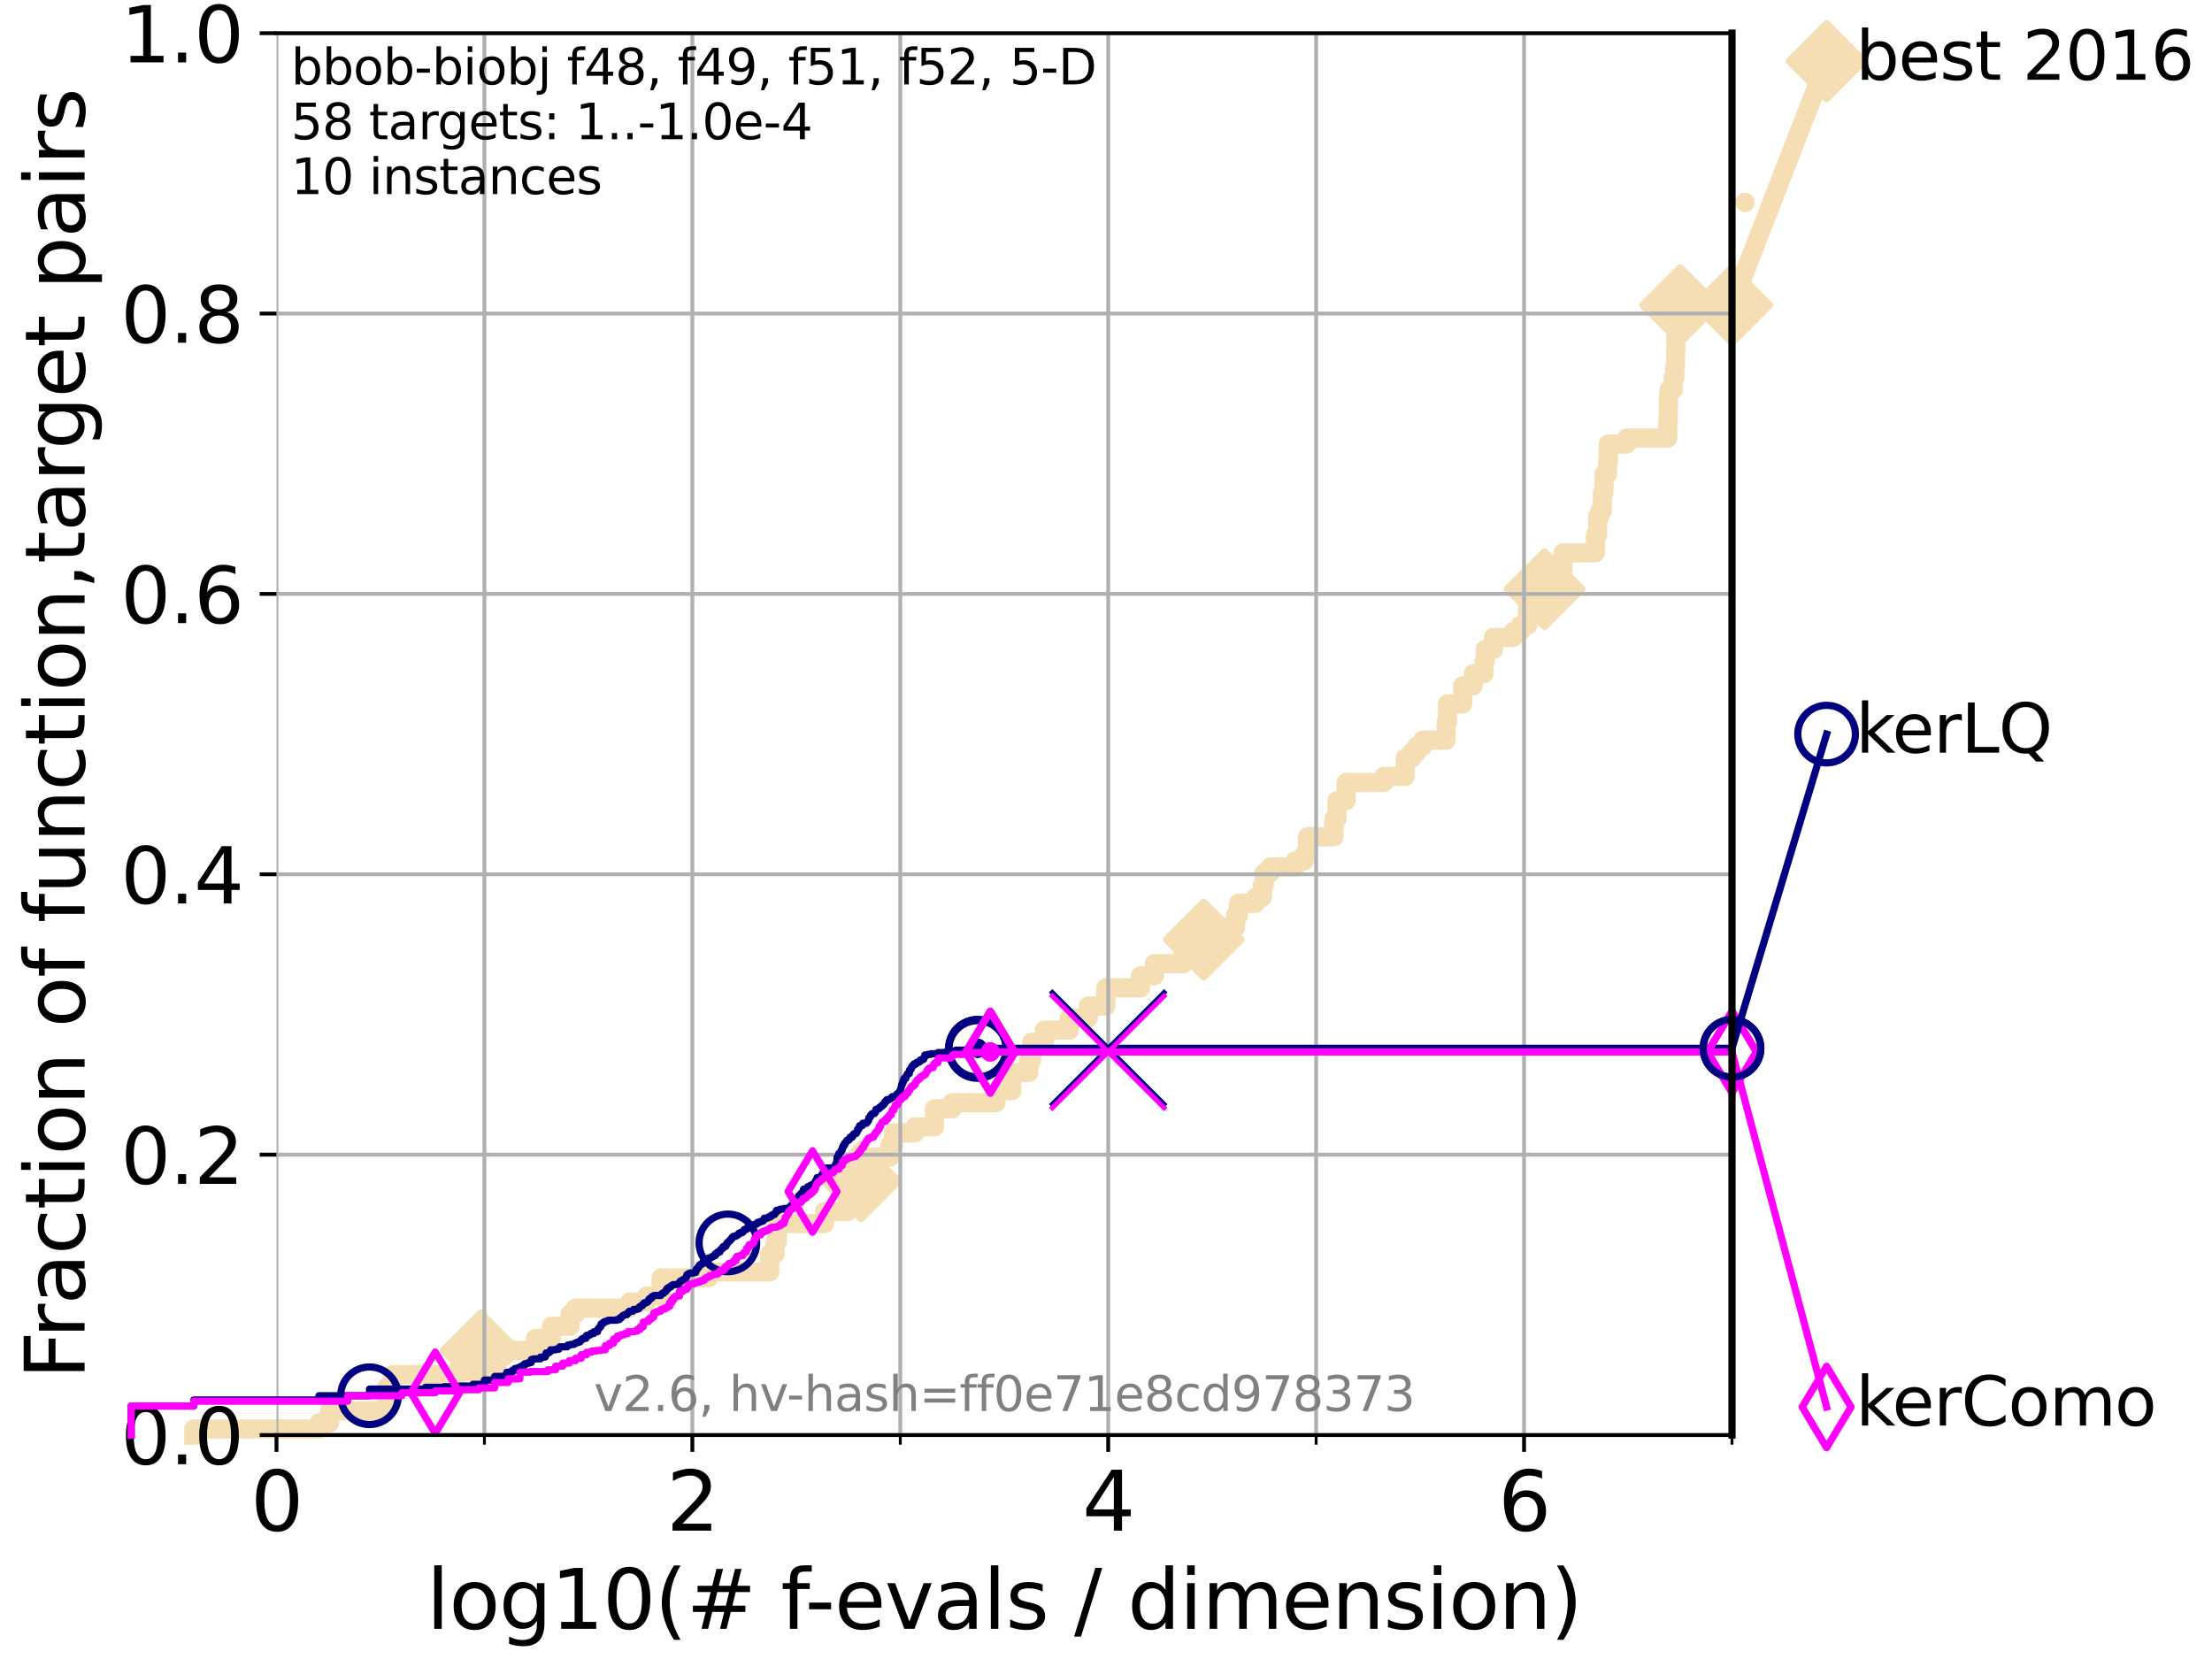 <?xml version="1.0" encoding="utf-8" standalone="no"?>
<!DOCTYPE svg PUBLIC "-//W3C//DTD SVG 1.1//EN"
  "http://www.w3.org/Graphics/SVG/1.1/DTD/svg11.dtd">
<svg xmlns:xlink="http://www.w3.org/1999/xlink" width="460.8pt" height="345.6pt" viewBox="0 0 460.8 345.6" xmlns="http://www.w3.org/2000/svg" version="1.1">
 <defs>
  <style type="text/css">*{stroke-linejoin: round; stroke-linecap: butt}</style>
 </defs>
 <g id="figure_1">
  <g id="patch_1">
   <path d="M 0 345.6 
L 460.8 345.6 
L 460.8 0 
L 0 0 
z
" style="fill: #ffffff"/>
  </g>
  <g id="axes_1">
   <g id="patch_2">
    <path d="M 57.6 298.944 
L 360.806 298.944 
L 360.806 6.912 
L 57.6 6.912 
z
" style="fill: #ffffff"/>
   </g>
   <g id="line2d_1">
    <path d="M 40.363 298.944 
L 40.363 297.685 
L 66.441 297.685 
L 66.441 296.426 
L 68.657 296.426 
L 68.657 293.909 
L 80.621 293.909 
L 80.621 288.874 
L 81.696 288.874 
L 81.696 286.356 
L 95.753 286.356 
L 95.753 283.839 
L 100.147 283.839 
L 100.147 281.321 
L 111.55 281.321 
L 111.55 278.804 
L 114.872 278.804 
L 114.872 276.286 
L 118.745 276.286 
L 118.745 273.769 
L 119.876 273.769 
L 119.876 272.51 
L 131.191 272.51 
L 131.191 271.251 
L 134.684 271.251 
L 134.684 269.993 
L 137.735 269.993 
L 137.735 266.216 
L 147.629 266.216 
L 147.629 264.958 
L 160.351 264.958 
L 160.351 261.181 
L 161.482 261.181 
L 161.482 258.664 
L 161.943 258.664 
L 161.943 254.887 
L 171.757 254.887 
L 171.757 252.37 
L 176.544 252.37 
L 176.544 248.594 
L 178.105 248.594 
L 178.105 246.076 
L 179.384 246.076 
L 179.384 244.817 
L 181.968 244.817 
L 182.069 241.041 
L 185.391 241.041 
L 185.391 238.524 
L 186.103 238.524 
L 186.103 236.006 
L 190.579 236.006 
L 190.579 234.747 
L 194.67 234.747 
L 194.67 230.971 
L 198.371 230.971 
L 198.371 229.712 
L 207.486 229.712 
L 207.486 227.195 
L 210.783 227.195 
L 210.783 223.418 
L 214.314 223.418 
L 214.314 220.901 
L 214.908 220.901 
L 214.908 217.125 
L 217.582 217.125 
L 217.582 214.607 
L 222.737 214.607 
L 222.737 212.09 
L 226.722 212.09 
L 226.722 209.572 
L 230.363 209.572 
L 230.363 205.796 
L 237.585 205.796 
L 237.585 203.278 
L 240.456 203.278 
L 240.456 200.761 
L 246.456 200.761 
L 246.456 198.243 
L 250.05 198.243 
L 250.05 195.726 
L 250.758 195.726 
L 250.758 193.208 
L 257.398 193.208 
L 257.398 190.691 
L 258.01 190.691 
L 258.01 188.173 
L 261.583 188.173 
L 261.583 186.914 
L 262.973 186.914 
L 262.973 184.397 
L 263.363 184.397 
L 263.363 181.879 
L 264.555 181.879 
L 264.555 180.621 
L 269.764 180.621 
L 269.764 179.362 
L 271.659 179.362 
L 271.659 178.103 
L 272.363 178.103 
L 272.363 174.327 
L 277.871 174.327 
L 277.871 170.551 
L 278.526 170.551 
L 278.526 166.774 
L 280.442 166.774 
L 280.442 162.998 
L 288.313 162.998 
L 288.313 161.739 
L 292.717 161.739 
L 292.717 157.963 
L 294.102 157.963 
L 294.102 156.704 
L 295.139 156.704 
L 295.139 155.446 
L 296.407 155.446 
L 296.407 154.187 
L 301.248 154.187 
L 301.248 150.41 
L 301.532 150.41 
L 301.532 146.634 
L 304.709 146.634 
L 304.709 142.858 
L 306.901 142.858 
L 306.901 140.34 
L 309.129 140.34 
L 309.129 137.823 
L 309.404 137.823 
L 309.404 135.305 
L 311.118 135.305 
L 311.118 132.788 
L 315.27 132.788 
L 315.27 131.529 
L 316.719 131.529 
L 316.719 130.27 
L 318.216 130.27 
L 318.216 126.494 
L 319.01 126.494 
L 319.01 125.235 
L 321.226 125.235 
L 321.226 123.977 
L 321.762 123.977 
L 321.762 122.718 
L 324.701 122.718 
L 324.701 118.942 
L 325.588 118.942 
L 325.588 115.165 
L 332.34 115.165 
L 332.34 111.389 
L 332.822 111.389 
L 332.822 107.613 
L 333.301 107.613 
L 333.301 106.354 
L 333.809 106.354 
L 333.809 102.578 
L 334.117 102.578 
L 334.185 98.801 
L 334.867 98.801 
L 334.867 96.284 
L 335.035 96.284 
L 335.035 92.508 
L 338.858 92.508 
L 338.858 91.249 
L 347.43 91.249 
L 347.43 87.473 
L 347.545 87.473 
L 347.569 82.438 
L 347.711 82.438 
L 347.711 81.179 
L 348.554 81.179 
L 348.554 78.661 
L 348.909 78.661 
L 348.909 76.144 
L 349.029 76.144 
L 349.131 69.85 
L 349.406 69.85 
L 349.406 68.591 
L 349.718 68.591 
L 349.718 66.074 
L 350.018 66.074 
L 350.018 63.556 
L 360.806 63.556 
L 360.806 63.556 
" style="fill: none; stroke: #f5deb3; stroke-width: 4; stroke-linecap: square"/>
   </g>
   <g id="line2d_2">
    <defs>
     <path id="m1f6e8880f1" d="M -0 7.778 
L 7.778 0 
L 0 -7.778 
L -7.778 -0 
z
" style="stroke: #f5deb3; stroke-width: 1.5; stroke-linejoin: miter"/>
    </defs>
    <g>
     <use xlink:href="#m1f6e8880f1" x="100.147" y="281.321" style="fill: #f5deb3; stroke: #f5deb3; stroke-width: 1.5; stroke-linejoin: miter"/>
     <use xlink:href="#m1f6e8880f1" x="179.384" y="246.076" style="fill: #f5deb3; stroke: #f5deb3; stroke-width: 1.5; stroke-linejoin: miter"/>
     <use xlink:href="#m1f6e8880f1" x="250.758" y="195.726" style="fill: #f5deb3; stroke: #f5deb3; stroke-width: 1.5; stroke-linejoin: miter"/>
     <use xlink:href="#m1f6e8880f1" x="321.762" y="122.718" style="fill: #f5deb3; stroke: #f5deb3; stroke-width: 1.5; stroke-linejoin: miter"/>
     <use xlink:href="#m1f6e8880f1" x="350.018" y="63.556" style="fill: #f5deb3; stroke: #f5deb3; stroke-width: 1.5; stroke-linejoin: miter"/>
     <use xlink:href="#m1f6e8880f1" x="360.806" y="63.556" style="fill: #f5deb3; stroke: #f5deb3; stroke-width: 1.5; stroke-linejoin: miter"/>
    </g>
   </g>
   <g id="line2d_3">
    <path style="fill: none; stroke: #f5deb3; stroke-width: 4; stroke-linecap: square"/>
    <g/>
   </g>
   <g id="line2d_4">
    <path d="M 360.806 63.556 
L 380.515 12.753 
" style="fill: none; stroke: #f5deb3; stroke-width: 4; stroke-linecap: square"/>
    <g>
     <use xlink:href="#m1f6e8880f1" x="360.806" y="63.556" style="fill: #f5deb3; stroke: #f5deb3; stroke-width: 1.5; stroke-linejoin: miter"/>
     <use xlink:href="#m1f6e8880f1" x="380.515" y="12.753" style="fill: #f5deb3; stroke: #f5deb3; stroke-width: 1.5; stroke-linejoin: miter"/>
    </g>
   </g>
   <g id="matplotlib.axis_1">
    <g id="xtick_1">
     <g id="line2d_5">
      <path d="M 57.6 298.944 
L 57.6 6.912 
" clip-path="url(#p37f853b428)" style="fill: none; stroke: #b0b0b0; stroke-width: 0.8; stroke-linecap: square"/>
     </g>
     <g id="line2d_6">
      <defs>
       <path id="mdd6f576faa" d="M 0 0 
L 0 3.5 
" style="stroke: #000000; stroke-width: 0.8"/>
      </defs>
      <g>
       <use xlink:href="#mdd6f576faa" x="57.6" y="298.944" style="stroke: #000000; stroke-width: 0.8"/>
      </g>
     </g>
     <g id="text_1">
      <!-- 0 -->
      <g transform="translate(52.192 318.861) scale(0.17 -0.17)">
       <defs>
        <path id="DejaVuSans-30" d="M 2034 4250 
Q 1547 4250 1301 3770 
Q 1056 3291 1056 2328 
Q 1056 1369 1301 889 
Q 1547 409 2034 409 
Q 2525 409 2770 889 
Q 3016 1369 3016 2328 
Q 3016 3291 2770 3770 
Q 2525 4250 2034 4250 
z
M 2034 4750 
Q 2819 4750 3233 4129 
Q 3647 3509 3647 2328 
Q 3647 1150 3233 529 
Q 2819 -91 2034 -91 
Q 1250 -91 836 529 
Q 422 1150 422 2328 
Q 422 3509 836 4129 
Q 1250 4750 2034 4750 
z
" transform="scale(0.016)"/>
       </defs>
       <use xlink:href="#DejaVuSans-30"/>
      </g>
     </g>
    </g>
    <g id="xtick_2">
     <g id="line2d_7">
      <path d="M 144.23 298.944 
L 144.23 6.912 
" clip-path="url(#p37f853b428)" style="fill: none; stroke: #b0b0b0; stroke-width: 0.8; stroke-linecap: square"/>
     </g>
     <g id="line2d_8">
      <g>
       <use xlink:href="#mdd6f576faa" x="144.23" y="298.944" style="stroke: #000000; stroke-width: 0.8"/>
      </g>
     </g>
     <g id="text_2">
      <!-- 2 -->
      <g transform="translate(138.822 318.861) scale(0.17 -0.17)">
       <defs>
        <path id="DejaVuSans-32" d="M 1228 531 
L 3431 531 
L 3431 0 
L 469 0 
L 469 531 
Q 828 903 1448 1529 
Q 2069 2156 2228 2338 
Q 2531 2678 2651 2914 
Q 2772 3150 2772 3378 
Q 2772 3750 2511 3984 
Q 2250 4219 1831 4219 
Q 1534 4219 1204 4116 
Q 875 4013 500 3803 
L 500 4441 
Q 881 4594 1212 4672 
Q 1544 4750 1819 4750 
Q 2544 4750 2975 4387 
Q 3406 4025 3406 3419 
Q 3406 3131 3298 2873 
Q 3191 2616 2906 2266 
Q 2828 2175 2409 1742 
Q 1991 1309 1228 531 
z
" transform="scale(0.016)"/>
       </defs>
       <use xlink:href="#DejaVuSans-32"/>
      </g>
     </g>
    </g>
    <g id="xtick_3">
     <g id="line2d_9">
      <path d="M 230.861 298.944 
L 230.861 6.912 
" clip-path="url(#p37f853b428)" style="fill: none; stroke: #b0b0b0; stroke-width: 0.8; stroke-linecap: square"/>
     </g>
     <g id="line2d_10">
      <g>
       <use xlink:href="#mdd6f576faa" x="230.861" y="298.944" style="stroke: #000000; stroke-width: 0.8"/>
      </g>
     </g>
     <g id="text_3">
      <!-- 4 -->
      <g transform="translate(225.453 318.861) scale(0.17 -0.17)">
       <defs>
        <path id="DejaVuSans-34" d="M 2419 4116 
L 825 1625 
L 2419 1625 
L 2419 4116 
z
M 2253 4666 
L 3047 4666 
L 3047 1625 
L 3713 1625 
L 3713 1100 
L 3047 1100 
L 3047 0 
L 2419 0 
L 2419 1100 
L 313 1100 
L 313 1709 
L 2253 4666 
z
" transform="scale(0.016)"/>
       </defs>
       <use xlink:href="#DejaVuSans-34"/>
      </g>
     </g>
    </g>
    <g id="xtick_4">
     <g id="line2d_11">
      <path d="M 317.491 298.944 
L 317.491 6.912 
" clip-path="url(#p37f853b428)" style="fill: none; stroke: #b0b0b0; stroke-width: 0.8; stroke-linecap: square"/>
     </g>
     <g id="line2d_12">
      <g>
       <use xlink:href="#mdd6f576faa" x="317.491" y="298.944" style="stroke: #000000; stroke-width: 0.8"/>
      </g>
     </g>
     <g id="text_4">
      <!-- 6 -->
      <g transform="translate(312.083 318.861) scale(0.17 -0.17)">
       <defs>
        <path id="DejaVuSans-36" d="M 2113 2584 
Q 1688 2584 1439 2293 
Q 1191 2003 1191 1497 
Q 1191 994 1439 701 
Q 1688 409 2113 409 
Q 2538 409 2786 701 
Q 3034 994 3034 1497 
Q 3034 2003 2786 2293 
Q 2538 2584 2113 2584 
z
M 3366 4563 
L 3366 3988 
Q 3128 4100 2886 4159 
Q 2644 4219 2406 4219 
Q 1781 4219 1451 3797 
Q 1122 3375 1075 2522 
Q 1259 2794 1537 2939 
Q 1816 3084 2150 3084 
Q 2853 3084 3261 2657 
Q 3669 2231 3669 1497 
Q 3669 778 3244 343 
Q 2819 -91 2113 -91 
Q 1303 -91 875 529 
Q 447 1150 447 2328 
Q 447 3434 972 4092 
Q 1497 4750 2381 4750 
Q 2619 4750 2861 4703 
Q 3103 4656 3366 4563 
z
" transform="scale(0.016)"/>
       </defs>
       <use xlink:href="#DejaVuSans-36"/>
      </g>
     </g>
    </g>
    <g id="xtick_5">
     <g id="line2d_13">
      <path d="M 100.915 298.944 
L 100.915 6.912 
" clip-path="url(#p37f853b428)" style="fill: none; stroke: #b0b0b0; stroke-width: 0.8; stroke-linecap: square"/>
     </g>
     <g id="line2d_14">
      <defs>
       <path id="ma8b4959ceb" d="M 0 0 
L 0 2 
" style="stroke: #000000; stroke-width: 0.6"/>
      </defs>
      <g>
       <use xlink:href="#ma8b4959ceb" x="100.915" y="298.944" style="stroke: #000000; stroke-width: 0.6"/>
      </g>
     </g>
    </g>
    <g id="xtick_6">
     <g id="line2d_15">
      <path d="M 187.546 298.944 
L 187.546 6.912 
" clip-path="url(#p37f853b428)" style="fill: none; stroke: #b0b0b0; stroke-width: 0.8; stroke-linecap: square"/>
     </g>
     <g id="line2d_16">
      <g>
       <use xlink:href="#ma8b4959ceb" x="187.546" y="298.944" style="stroke: #000000; stroke-width: 0.6"/>
      </g>
     </g>
    </g>
    <g id="xtick_7">
     <g id="line2d_17">
      <path d="M 274.176 298.944 
L 274.176 6.912 
" clip-path="url(#p37f853b428)" style="fill: none; stroke: #b0b0b0; stroke-width: 0.8; stroke-linecap: square"/>
     </g>
     <g id="line2d_18">
      <g>
       <use xlink:href="#ma8b4959ceb" x="274.176" y="298.944" style="stroke: #000000; stroke-width: 0.6"/>
      </g>
     </g>
    </g>
    <g id="xtick_8">
     <g id="line2d_19">
      <path d="M 360.806 298.944 
L 360.806 6.912 
" clip-path="url(#p37f853b428)" style="fill: none; stroke: #b0b0b0; stroke-width: 0.8; stroke-linecap: square"/>
     </g>
     <g id="line2d_20">
      <g>
       <use xlink:href="#ma8b4959ceb" x="360.806" y="298.944" style="stroke: #000000; stroke-width: 0.6"/>
      </g>
     </g>
    </g>
    <g id="text_5">
     <!-- log10(# f-evals / dimension) -->
     <g transform="translate(88.823 339.314) scale(0.17 -0.17)">
      <defs>
       <path id="DejaVuSans-6c" d="M 603 4863 
L 1178 4863 
L 1178 0 
L 603 0 
L 603 4863 
z
" transform="scale(0.016)"/>
       <path id="DejaVuSans-6f" d="M 1959 3097 
Q 1497 3097 1228 2736 
Q 959 2375 959 1747 
Q 959 1119 1226 758 
Q 1494 397 1959 397 
Q 2419 397 2687 759 
Q 2956 1122 2956 1747 
Q 2956 2369 2687 2733 
Q 2419 3097 1959 3097 
z
M 1959 3584 
Q 2709 3584 3137 3096 
Q 3566 2609 3566 1747 
Q 3566 888 3137 398 
Q 2709 -91 1959 -91 
Q 1206 -91 779 398 
Q 353 888 353 1747 
Q 353 2609 779 3096 
Q 1206 3584 1959 3584 
z
" transform="scale(0.016)"/>
       <path id="DejaVuSans-67" d="M 2906 1791 
Q 2906 2416 2648 2759 
Q 2391 3103 1925 3103 
Q 1463 3103 1205 2759 
Q 947 2416 947 1791 
Q 947 1169 1205 825 
Q 1463 481 1925 481 
Q 2391 481 2648 825 
Q 2906 1169 2906 1791 
z
M 3481 434 
Q 3481 -459 3084 -895 
Q 2688 -1331 1869 -1331 
Q 1566 -1331 1297 -1286 
Q 1028 -1241 775 -1147 
L 775 -588 
Q 1028 -725 1275 -790 
Q 1522 -856 1778 -856 
Q 2344 -856 2625 -561 
Q 2906 -266 2906 331 
L 2906 616 
Q 2728 306 2450 153 
Q 2172 0 1784 0 
Q 1141 0 747 490 
Q 353 981 353 1791 
Q 353 2603 747 3093 
Q 1141 3584 1784 3584 
Q 2172 3584 2450 3431 
Q 2728 3278 2906 2969 
L 2906 3500 
L 3481 3500 
L 3481 434 
z
" transform="scale(0.016)"/>
       <path id="DejaVuSans-31" d="M 794 531 
L 1825 531 
L 1825 4091 
L 703 3866 
L 703 4441 
L 1819 4666 
L 2450 4666 
L 2450 531 
L 3481 531 
L 3481 0 
L 794 0 
L 794 531 
z
" transform="scale(0.016)"/>
       <path id="DejaVuSans-28" d="M 1984 4856 
Q 1566 4138 1362 3434 
Q 1159 2731 1159 2009 
Q 1159 1288 1364 580 
Q 1569 -128 1984 -844 
L 1484 -844 
Q 1016 -109 783 600 
Q 550 1309 550 2009 
Q 550 2706 781 3412 
Q 1013 4119 1484 4856 
L 1984 4856 
z
" transform="scale(0.016)"/>
       <path id="DejaVuSans-23" d="M 3272 2816 
L 2363 2816 
L 2100 1772 
L 3016 1772 
L 3272 2816 
z
M 2803 4594 
L 2478 3297 
L 3391 3297 
L 3719 4594 
L 4219 4594 
L 3897 3297 
L 4872 3297 
L 4872 2816 
L 3775 2816 
L 3519 1772 
L 4513 1772 
L 4513 1294 
L 3397 1294 
L 3072 0 
L 2572 0 
L 2894 1294 
L 1978 1294 
L 1656 0 
L 1153 0 
L 1478 1294 
L 494 1294 
L 494 1772 
L 1594 1772 
L 1856 2816 
L 850 2816 
L 850 3297 
L 1978 3297 
L 2297 4594 
L 2803 4594 
z
" transform="scale(0.016)"/>
       <path id="DejaVuSans-20" transform="scale(0.016)"/>
       <path id="DejaVuSans-66" d="M 2375 4863 
L 2375 4384 
L 1825 4384 
Q 1516 4384 1395 4259 
Q 1275 4134 1275 3809 
L 1275 3500 
L 2222 3500 
L 2222 3053 
L 1275 3053 
L 1275 0 
L 697 0 
L 697 3053 
L 147 3053 
L 147 3500 
L 697 3500 
L 697 3744 
Q 697 4328 969 4595 
Q 1241 4863 1831 4863 
L 2375 4863 
z
" transform="scale(0.016)"/>
       <path id="DejaVuSans-2d" d="M 313 2009 
L 1997 2009 
L 1997 1497 
L 313 1497 
L 313 2009 
z
" transform="scale(0.016)"/>
       <path id="DejaVuSans-65" d="M 3597 1894 
L 3597 1613 
L 953 1613 
Q 991 1019 1311 708 
Q 1631 397 2203 397 
Q 2534 397 2845 478 
Q 3156 559 3463 722 
L 3463 178 
Q 3153 47 2828 -22 
Q 2503 -91 2169 -91 
Q 1331 -91 842 396 
Q 353 884 353 1716 
Q 353 2575 817 3079 
Q 1281 3584 2069 3584 
Q 2775 3584 3186 3129 
Q 3597 2675 3597 1894 
z
M 3022 2063 
Q 3016 2534 2758 2815 
Q 2500 3097 2075 3097 
Q 1594 3097 1305 2825 
Q 1016 2553 972 2059 
L 3022 2063 
z
" transform="scale(0.016)"/>
       <path id="DejaVuSans-76" d="M 191 3500 
L 800 3500 
L 1894 563 
L 2988 3500 
L 3597 3500 
L 2284 0 
L 1503 0 
L 191 3500 
z
" transform="scale(0.016)"/>
       <path id="DejaVuSans-61" d="M 2194 1759 
Q 1497 1759 1228 1600 
Q 959 1441 959 1056 
Q 959 750 1161 570 
Q 1363 391 1709 391 
Q 2188 391 2477 730 
Q 2766 1069 2766 1631 
L 2766 1759 
L 2194 1759 
z
M 3341 1997 
L 3341 0 
L 2766 0 
L 2766 531 
Q 2569 213 2275 61 
Q 1981 -91 1556 -91 
Q 1019 -91 701 211 
Q 384 513 384 1019 
Q 384 1609 779 1909 
Q 1175 2209 1959 2209 
L 2766 2209 
L 2766 2266 
Q 2766 2663 2505 2880 
Q 2244 3097 1772 3097 
Q 1472 3097 1187 3025 
Q 903 2953 641 2809 
L 641 3341 
Q 956 3463 1253 3523 
Q 1550 3584 1831 3584 
Q 2591 3584 2966 3190 
Q 3341 2797 3341 1997 
z
" transform="scale(0.016)"/>
       <path id="DejaVuSans-73" d="M 2834 3397 
L 2834 2853 
Q 2591 2978 2328 3040 
Q 2066 3103 1784 3103 
Q 1356 3103 1142 2972 
Q 928 2841 928 2578 
Q 928 2378 1081 2264 
Q 1234 2150 1697 2047 
L 1894 2003 
Q 2506 1872 2764 1633 
Q 3022 1394 3022 966 
Q 3022 478 2636 193 
Q 2250 -91 1575 -91 
Q 1294 -91 989 -36 
Q 684 19 347 128 
L 347 722 
Q 666 556 975 473 
Q 1284 391 1588 391 
Q 1994 391 2212 530 
Q 2431 669 2431 922 
Q 2431 1156 2273 1281 
Q 2116 1406 1581 1522 
L 1381 1569 
Q 847 1681 609 1914 
Q 372 2147 372 2553 
Q 372 3047 722 3315 
Q 1072 3584 1716 3584 
Q 2034 3584 2315 3537 
Q 2597 3491 2834 3397 
z
" transform="scale(0.016)"/>
       <path id="DejaVuSans-2f" d="M 1625 4666 
L 2156 4666 
L 531 -594 
L 0 -594 
L 1625 4666 
z
" transform="scale(0.016)"/>
       <path id="DejaVuSans-64" d="M 2906 2969 
L 2906 4863 
L 3481 4863 
L 3481 0 
L 2906 0 
L 2906 525 
Q 2725 213 2448 61 
Q 2172 -91 1784 -91 
Q 1150 -91 751 415 
Q 353 922 353 1747 
Q 353 2572 751 3078 
Q 1150 3584 1784 3584 
Q 2172 3584 2448 3432 
Q 2725 3281 2906 2969 
z
M 947 1747 
Q 947 1113 1208 752 
Q 1469 391 1925 391 
Q 2381 391 2643 752 
Q 2906 1113 2906 1747 
Q 2906 2381 2643 2742 
Q 2381 3103 1925 3103 
Q 1469 3103 1208 2742 
Q 947 2381 947 1747 
z
" transform="scale(0.016)"/>
       <path id="DejaVuSans-69" d="M 603 3500 
L 1178 3500 
L 1178 0 
L 603 0 
L 603 3500 
z
M 603 4863 
L 1178 4863 
L 1178 4134 
L 603 4134 
L 603 4863 
z
" transform="scale(0.016)"/>
       <path id="DejaVuSans-6d" d="M 3328 2828 
Q 3544 3216 3844 3400 
Q 4144 3584 4550 3584 
Q 5097 3584 5394 3201 
Q 5691 2819 5691 2113 
L 5691 0 
L 5113 0 
L 5113 2094 
Q 5113 2597 4934 2840 
Q 4756 3084 4391 3084 
Q 3944 3084 3684 2787 
Q 3425 2491 3425 1978 
L 3425 0 
L 2847 0 
L 2847 2094 
Q 2847 2600 2669 2842 
Q 2491 3084 2119 3084 
Q 1678 3084 1418 2786 
Q 1159 2488 1159 1978 
L 1159 0 
L 581 0 
L 581 3500 
L 1159 3500 
L 1159 2956 
Q 1356 3278 1631 3431 
Q 1906 3584 2284 3584 
Q 2666 3584 2933 3390 
Q 3200 3197 3328 2828 
z
" transform="scale(0.016)"/>
       <path id="DejaVuSans-6e" d="M 3513 2113 
L 3513 0 
L 2938 0 
L 2938 2094 
Q 2938 2591 2744 2837 
Q 2550 3084 2163 3084 
Q 1697 3084 1428 2787 
Q 1159 2491 1159 1978 
L 1159 0 
L 581 0 
L 581 3500 
L 1159 3500 
L 1159 2956 
Q 1366 3272 1645 3428 
Q 1925 3584 2291 3584 
Q 2894 3584 3203 3211 
Q 3513 2838 3513 2113 
z
" transform="scale(0.016)"/>
       <path id="DejaVuSans-29" d="M 513 4856 
L 1013 4856 
Q 1481 4119 1714 3412 
Q 1947 2706 1947 2009 
Q 1947 1309 1714 600 
Q 1481 -109 1013 -844 
L 513 -844 
Q 928 -128 1133 580 
Q 1338 1288 1338 2009 
Q 1338 2731 1133 3434 
Q 928 4138 513 4856 
z
" transform="scale(0.016)"/>
      </defs>
      <use xlink:href="#DejaVuSans-6c"/>
      <use xlink:href="#DejaVuSans-6f" x="27.783"/>
      <use xlink:href="#DejaVuSans-67" x="88.965"/>
      <use xlink:href="#DejaVuSans-31" x="152.441"/>
      <use xlink:href="#DejaVuSans-30" x="216.064"/>
      <use xlink:href="#DejaVuSans-28" x="279.688"/>
      <use xlink:href="#DejaVuSans-23" x="318.701"/>
      <use xlink:href="#DejaVuSans-20" x="402.49"/>
      <use xlink:href="#DejaVuSans-66" x="434.277"/>
      <use xlink:href="#DejaVuSans-2d" x="463.982"/>
      <use xlink:href="#DejaVuSans-65" x="500.066"/>
      <use xlink:href="#DejaVuSans-76" x="561.59"/>
      <use xlink:href="#DejaVuSans-61" x="620.77"/>
      <use xlink:href="#DejaVuSans-6c" x="682.049"/>
      <use xlink:href="#DejaVuSans-73" x="709.832"/>
      <use xlink:href="#DejaVuSans-20" x="761.932"/>
      <use xlink:href="#DejaVuSans-2f" x="793.719"/>
      <use xlink:href="#DejaVuSans-20" x="827.41"/>
      <use xlink:href="#DejaVuSans-64" x="859.197"/>
      <use xlink:href="#DejaVuSans-69" x="922.674"/>
      <use xlink:href="#DejaVuSans-6d" x="950.457"/>
      <use xlink:href="#DejaVuSans-65" x="1047.869"/>
      <use xlink:href="#DejaVuSans-6e" x="1109.393"/>
      <use xlink:href="#DejaVuSans-73" x="1172.771"/>
      <use xlink:href="#DejaVuSans-69" x="1224.871"/>
      <use xlink:href="#DejaVuSans-6f" x="1252.654"/>
      <use xlink:href="#DejaVuSans-6e" x="1313.836"/>
      <use xlink:href="#DejaVuSans-29" x="1377.215"/>
     </g>
    </g>
   </g>
   <g id="matplotlib.axis_2">
    <g id="ytick_1">
     <g id="line2d_21">
      <path d="M 57.6 298.944 
L 360.806 298.944 
" clip-path="url(#p37f853b428)" style="fill: none; stroke: #b0b0b0; stroke-width: 0.8; stroke-linecap: square"/>
     </g>
     <g id="line2d_22">
      <defs>
       <path id="m77320ad5f7" d="M 0 0 
L -3.5 0 
" style="stroke: #000000; stroke-width: 0.8"/>
      </defs>
      <g>
       <use xlink:href="#m77320ad5f7" x="57.6" y="298.944" style="stroke: #000000; stroke-width: 0.8"/>
      </g>
     </g>
     <g id="text_6">
      <!-- 0.0 -->
      <g transform="translate(25.155 305.023) scale(0.16 -0.16)">
       <defs>
        <path id="DejaVuSans-2e" d="M 684 794 
L 1344 794 
L 1344 0 
L 684 0 
L 684 794 
z
" transform="scale(0.016)"/>
       </defs>
       <use xlink:href="#DejaVuSans-30"/>
       <use xlink:href="#DejaVuSans-2e" x="63.623"/>
       <use xlink:href="#DejaVuSans-30" x="95.41"/>
      </g>
     </g>
    </g>
    <g id="ytick_2">
     <g id="line2d_23">
      <path d="M 57.6 240.538 
L 360.806 240.538 
" clip-path="url(#p37f853b428)" style="fill: none; stroke: #b0b0b0; stroke-width: 0.8; stroke-linecap: square"/>
     </g>
     <g id="line2d_24">
      <g>
       <use xlink:href="#m77320ad5f7" x="57.6" y="240.538" style="stroke: #000000; stroke-width: 0.8"/>
      </g>
     </g>
     <g id="text_7">
      <!-- 0.2 -->
      <g transform="translate(25.155 246.616) scale(0.16 -0.16)">
       <use xlink:href="#DejaVuSans-30"/>
       <use xlink:href="#DejaVuSans-2e" x="63.623"/>
       <use xlink:href="#DejaVuSans-32" x="95.41"/>
      </g>
     </g>
    </g>
    <g id="ytick_3">
     <g id="line2d_25">
      <path d="M 57.6 182.131 
L 360.806 182.131 
" clip-path="url(#p37f853b428)" style="fill: none; stroke: #b0b0b0; stroke-width: 0.8; stroke-linecap: square"/>
     </g>
     <g id="line2d_26">
      <g>
       <use xlink:href="#m77320ad5f7" x="57.6" y="182.131" style="stroke: #000000; stroke-width: 0.8"/>
      </g>
     </g>
     <g id="text_8">
      <!-- 0.4 -->
      <g transform="translate(25.155 188.21) scale(0.16 -0.16)">
       <use xlink:href="#DejaVuSans-30"/>
       <use xlink:href="#DejaVuSans-2e" x="63.623"/>
       <use xlink:href="#DejaVuSans-34" x="95.41"/>
      </g>
     </g>
    </g>
    <g id="ytick_4">
     <g id="line2d_27">
      <path d="M 57.6 123.725 
L 360.806 123.725 
" clip-path="url(#p37f853b428)" style="fill: none; stroke: #b0b0b0; stroke-width: 0.8; stroke-linecap: square"/>
     </g>
     <g id="line2d_28">
      <g>
       <use xlink:href="#m77320ad5f7" x="57.6" y="123.725" style="stroke: #000000; stroke-width: 0.8"/>
      </g>
     </g>
     <g id="text_9">
      <!-- 0.6 -->
      <g transform="translate(25.155 129.804) scale(0.16 -0.16)">
       <use xlink:href="#DejaVuSans-30"/>
       <use xlink:href="#DejaVuSans-2e" x="63.623"/>
       <use xlink:href="#DejaVuSans-36" x="95.41"/>
      </g>
     </g>
    </g>
    <g id="ytick_5">
     <g id="line2d_29">
      <path d="M 57.6 65.318 
L 360.806 65.318 
" clip-path="url(#p37f853b428)" style="fill: none; stroke: #b0b0b0; stroke-width: 0.8; stroke-linecap: square"/>
     </g>
     <g id="line2d_30">
      <g>
       <use xlink:href="#m77320ad5f7" x="57.6" y="65.318" style="stroke: #000000; stroke-width: 0.8"/>
      </g>
     </g>
     <g id="text_10">
      <!-- 0.8 -->
      <g transform="translate(25.155 71.397) scale(0.16 -0.16)">
       <defs>
        <path id="DejaVuSans-38" d="M 2034 2216 
Q 1584 2216 1326 1975 
Q 1069 1734 1069 1313 
Q 1069 891 1326 650 
Q 1584 409 2034 409 
Q 2484 409 2743 651 
Q 3003 894 3003 1313 
Q 3003 1734 2745 1975 
Q 2488 2216 2034 2216 
z
M 1403 2484 
Q 997 2584 770 2862 
Q 544 3141 544 3541 
Q 544 4100 942 4425 
Q 1341 4750 2034 4750 
Q 2731 4750 3128 4425 
Q 3525 4100 3525 3541 
Q 3525 3141 3298 2862 
Q 3072 2584 2669 2484 
Q 3125 2378 3379 2068 
Q 3634 1759 3634 1313 
Q 3634 634 3220 271 
Q 2806 -91 2034 -91 
Q 1263 -91 848 271 
Q 434 634 434 1313 
Q 434 1759 690 2068 
Q 947 2378 1403 2484 
z
M 1172 3481 
Q 1172 3119 1398 2916 
Q 1625 2713 2034 2713 
Q 2441 2713 2670 2916 
Q 2900 3119 2900 3481 
Q 2900 3844 2670 4047 
Q 2441 4250 2034 4250 
Q 1625 4250 1398 4047 
Q 1172 3844 1172 3481 
z
" transform="scale(0.016)"/>
       </defs>
       <use xlink:href="#DejaVuSans-30"/>
       <use xlink:href="#DejaVuSans-2e" x="63.623"/>
       <use xlink:href="#DejaVuSans-38" x="95.41"/>
      </g>
     </g>
    </g>
    <g id="ytick_6">
     <g id="line2d_31">
      <path d="M 57.6 6.912 
L 360.806 6.912 
" clip-path="url(#p37f853b428)" style="fill: none; stroke: #b0b0b0; stroke-width: 0.8; stroke-linecap: square"/>
     </g>
     <g id="line2d_32">
      <g>
       <use xlink:href="#m77320ad5f7" x="57.6" y="6.912" style="stroke: #000000; stroke-width: 0.8"/>
      </g>
     </g>
     <g id="text_11">
      <!-- 1.0 -->
      <g transform="translate(25.155 12.991) scale(0.16 -0.16)">
       <use xlink:href="#DejaVuSans-31"/>
       <use xlink:href="#DejaVuSans-2e" x="63.623"/>
       <use xlink:href="#DejaVuSans-30" x="95.41"/>
      </g>
     </g>
    </g>
    <g id="text_12">
     <!-- Fraction of function,target pairs -->
     <g transform="translate(17.62 287.313) rotate(-90) scale(0.17 -0.17)">
      <defs>
       <path id="DejaVuSans-46" d="M 628 4666 
L 3309 4666 
L 3309 4134 
L 1259 4134 
L 1259 2759 
L 3109 2759 
L 3109 2228 
L 1259 2228 
L 1259 0 
L 628 0 
L 628 4666 
z
" transform="scale(0.016)"/>
       <path id="DejaVuSans-72" d="M 2631 2963 
Q 2534 3019 2420 3045 
Q 2306 3072 2169 3072 
Q 1681 3072 1420 2755 
Q 1159 2438 1159 1844 
L 1159 0 
L 581 0 
L 581 3500 
L 1159 3500 
L 1159 2956 
Q 1341 3275 1631 3429 
Q 1922 3584 2338 3584 
Q 2397 3584 2469 3576 
Q 2541 3569 2628 3553 
L 2631 2963 
z
" transform="scale(0.016)"/>
       <path id="DejaVuSans-63" d="M 3122 3366 
L 3122 2828 
Q 2878 2963 2633 3030 
Q 2388 3097 2138 3097 
Q 1578 3097 1268 2742 
Q 959 2388 959 1747 
Q 959 1106 1268 751 
Q 1578 397 2138 397 
Q 2388 397 2633 464 
Q 2878 531 3122 666 
L 3122 134 
Q 2881 22 2623 -34 
Q 2366 -91 2075 -91 
Q 1284 -91 818 406 
Q 353 903 353 1747 
Q 353 2603 823 3093 
Q 1294 3584 2113 3584 
Q 2378 3584 2631 3529 
Q 2884 3475 3122 3366 
z
" transform="scale(0.016)"/>
       <path id="DejaVuSans-74" d="M 1172 4494 
L 1172 3500 
L 2356 3500 
L 2356 3053 
L 1172 3053 
L 1172 1153 
Q 1172 725 1289 603 
Q 1406 481 1766 481 
L 2356 481 
L 2356 0 
L 1766 0 
Q 1100 0 847 248 
Q 594 497 594 1153 
L 594 3053 
L 172 3053 
L 172 3500 
L 594 3500 
L 594 4494 
L 1172 4494 
z
" transform="scale(0.016)"/>
       <path id="DejaVuSans-75" d="M 544 1381 
L 544 3500 
L 1119 3500 
L 1119 1403 
Q 1119 906 1312 657 
Q 1506 409 1894 409 
Q 2359 409 2629 706 
Q 2900 1003 2900 1516 
L 2900 3500 
L 3475 3500 
L 3475 0 
L 2900 0 
L 2900 538 
Q 2691 219 2414 64 
Q 2138 -91 1772 -91 
Q 1169 -91 856 284 
Q 544 659 544 1381 
z
M 1991 3584 
L 1991 3584 
z
" transform="scale(0.016)"/>
       <path id="DejaVuSans-2c" d="M 750 794 
L 1409 794 
L 1409 256 
L 897 -744 
L 494 -744 
L 750 256 
L 750 794 
z
" transform="scale(0.016)"/>
       <path id="DejaVuSans-70" d="M 1159 525 
L 1159 -1331 
L 581 -1331 
L 581 3500 
L 1159 3500 
L 1159 2969 
Q 1341 3281 1617 3432 
Q 1894 3584 2278 3584 
Q 2916 3584 3314 3078 
Q 3713 2572 3713 1747 
Q 3713 922 3314 415 
Q 2916 -91 2278 -91 
Q 1894 -91 1617 61 
Q 1341 213 1159 525 
z
M 3116 1747 
Q 3116 2381 2855 2742 
Q 2594 3103 2138 3103 
Q 1681 3103 1420 2742 
Q 1159 2381 1159 1747 
Q 1159 1113 1420 752 
Q 1681 391 2138 391 
Q 2594 391 2855 752 
Q 3116 1113 3116 1747 
z
" transform="scale(0.016)"/>
      </defs>
      <use xlink:href="#DejaVuSans-46"/>
      <use xlink:href="#DejaVuSans-72" x="50.27"/>
      <use xlink:href="#DejaVuSans-61" x="91.383"/>
      <use xlink:href="#DejaVuSans-63" x="152.662"/>
      <use xlink:href="#DejaVuSans-74" x="207.643"/>
      <use xlink:href="#DejaVuSans-69" x="246.852"/>
      <use xlink:href="#DejaVuSans-6f" x="274.635"/>
      <use xlink:href="#DejaVuSans-6e" x="335.816"/>
      <use xlink:href="#DejaVuSans-20" x="399.195"/>
      <use xlink:href="#DejaVuSans-6f" x="430.982"/>
      <use xlink:href="#DejaVuSans-66" x="492.164"/>
      <use xlink:href="#DejaVuSans-20" x="527.369"/>
      <use xlink:href="#DejaVuSans-66" x="559.156"/>
      <use xlink:href="#DejaVuSans-75" x="594.361"/>
      <use xlink:href="#DejaVuSans-6e" x="657.74"/>
      <use xlink:href="#DejaVuSans-63" x="721.119"/>
      <use xlink:href="#DejaVuSans-74" x="776.1"/>
      <use xlink:href="#DejaVuSans-69" x="815.309"/>
      <use xlink:href="#DejaVuSans-6f" x="843.092"/>
      <use xlink:href="#DejaVuSans-6e" x="904.273"/>
      <use xlink:href="#DejaVuSans-2c" x="967.652"/>
      <use xlink:href="#DejaVuSans-74" x="999.439"/>
      <use xlink:href="#DejaVuSans-61" x="1038.648"/>
      <use xlink:href="#DejaVuSans-72" x="1099.928"/>
      <use xlink:href="#DejaVuSans-67" x="1139.291"/>
      <use xlink:href="#DejaVuSans-65" x="1202.768"/>
      <use xlink:href="#DejaVuSans-74" x="1264.291"/>
      <use xlink:href="#DejaVuSans-20" x="1303.5"/>
      <use xlink:href="#DejaVuSans-70" x="1335.287"/>
      <use xlink:href="#DejaVuSans-61" x="1398.764"/>
      <use xlink:href="#DejaVuSans-69" x="1460.043"/>
      <use xlink:href="#DejaVuSans-72" x="1487.826"/>
      <use xlink:href="#DejaVuSans-73" x="1528.939"/>
     </g>
    </g>
   </g>
   <g id="line2d_33">
    <defs>
     <path id="m5e0ec8f2f3" d="M 0 1.5 
C 0.398 1.5 0.779 1.342 1.061 1.061 
C 1.342 0.779 1.5 0.398 1.5 0 
C 1.5 -0.398 1.342 -0.779 1.061 -1.061 
C 0.779 -1.342 0.398 -1.5 0 -1.5 
C -0.398 -1.5 -0.779 -1.342 -1.061 -1.061 
C -1.342 -0.779 -1.5 -0.398 -1.5 0 
C -1.5 0.398 -1.342 0.779 -1.061 1.061 
C -0.779 1.342 -0.398 1.5 0 1.5 
z
" style="stroke: #f5deb3"/>
    </defs>
    <g>
     <use xlink:href="#m5e0ec8f2f3" x="363.502" y="42.157" style="fill: #f5deb3; stroke: #f5deb3"/>
     <use xlink:href="#m5e0ec8f2f3" x="363.502" y="42.157" style="fill: #f5deb3; stroke: #f5deb3"/>
    </g>
   </g>
   <g id="line2d_34">
    <defs>
     <path id="m3bf0efe1dc" d="M 0 1.5 
C 0.398 1.5 0.779 1.342 1.061 1.061 
C 1.342 0.779 1.5 0.398 1.5 0 
C 1.5 -0.398 1.342 -0.779 1.061 -1.061 
C 0.779 -1.342 0.398 -1.5 0 -1.5 
C -0.398 -1.5 -0.779 -1.342 -1.061 -1.061 
C -1.342 -0.779 -1.5 -0.398 -1.5 0 
C -1.5 0.398 -1.342 0.779 -1.061 1.061 
C -0.779 1.342 -0.398 1.5 0 1.5 
z
" style="stroke: #000080"/>
    </defs>
    <g>
     <use xlink:href="#m3bf0efe1dc" x="203.641" y="218.383" style="fill: #000080; stroke: #000080"/>
     <use xlink:href="#m3bf0efe1dc" x="203.641" y="218.383" style="fill: #000080; stroke: #000080"/>
    </g>
   </g>
   <g id="line2d_35">
    <path d="M 27.324 298.944 
L 27.324 292.902 
L 40.363 292.902 
L 40.363 291.643 
L 66.441 291.643 
L 66.441 290.762 
L 76.969 290.762 
L 76.969 289.377 
L 88.614 289.377 
L 88.614 289 
L 92.52 289 
L 92.52 288.874 
L 95.753 288.874 
L 95.753 288.748 
L 98.51 288.748 
L 98.51 288.37 
L 100.915 288.37 
L 100.915 287.489 
L 103.047 287.489 
L 103.047 286.734 
L 104.962 286.734 
L 104.962 286.608 
L 105.559 286.608 
L 105.559 285.853 
L 106.699 285.853 
L 106.699 285.475 
L 107.245 285.475 
L 107.245 285.098 
L 107.775 285.098 
L 107.775 284.972 
L 108.29 284.972 
L 108.29 284.72 
L 108.792 284.72 
L 108.792 284.468 
L 109.28 284.468 
L 109.28 284.091 
L 109.757 284.091 
L 109.757 283.965 
L 110.221 283.965 
L 110.221 283.839 
L 110.675 283.839 
L 110.675 283.21 
L 111.117 283.21 
L 111.117 283.084 
L 112.589 283.084 
L 112.589 282.706 
L 113.574 282.706 
L 113.574 282.328 
L 113.765 282.328 
L 113.765 281.825 
L 114.327 281.825 
L 114.327 281.699 
L 114.51 281.699 
L 114.51 281.573 
L 114.692 281.573 
L 114.692 281.196 
L 115.747 281.196 
L 115.747 281.07 
L 116.419 281.07 
L 116.419 280.818 
L 116.584 280.818 
L 116.584 280.566 
L 118.152 280.566 
L 118.152 280.314 
L 118.302 280.314 
L 118.302 280.188 
L 118.89 280.188 
L 118.89 280.063 
L 119.6 280.063 
L 119.6 279.937 
L 119.739 279.937 
L 119.739 279.811 
L 120.013 279.811 
L 120.013 279.685 
L 120.418 279.685 
L 120.418 279.559 
L 120.814 279.559 
L 120.814 279.307 
L 120.944 279.307 
L 120.944 279.181 
L 121.202 279.181 
L 121.202 278.93 
L 121.456 278.93 
L 121.456 278.804 
L 122.077 278.804 
L 122.077 278.3 
L 122.199 278.3 
L 122.199 278.174 
L 122.796 278.174 
L 122.796 278.049 
L 123.03 278.049 
L 123.03 277.797 
L 123.714 277.797 
L 123.714 277.419 
L 124.482 277.419 
L 124.589 276.79 
L 124.695 276.79 
L 124.695 276.664 
L 124.907 276.664 
L 125.012 276.286 
L 125.219 276.286 
L 125.219 275.783 
L 125.425 275.783 
L 125.425 275.657 
L 125.729 275.657 
L 125.729 275.405 
L 126.029 275.405 
L 126.029 275.279 
L 126.421 275.279 
L 126.421 275.153 
L 126.709 275.153 
L 126.709 275.028 
L 128.441 275.028 
L 128.441 274.902 
L 129.041 274.902 
L 129.125 274.524 
L 129.458 274.524 
L 129.541 274.272 
L 129.623 274.272 
L 129.623 274.146 
L 129.786 274.146 
L 129.786 274.021 
L 130.027 274.021 
L 130.027 273.895 
L 130.579 273.895 
L 130.579 273.643 
L 130.811 273.643 
L 130.811 273.391 
L 131.116 273.391 
L 131.116 273.139 
L 131.857 273.139 
L 131.929 272.888 
L 132.001 272.888 
L 132.001 272.762 
L 132.778 272.762 
L 132.778 272.636 
L 133.12 272.636 
L 133.188 272.258 
L 133.323 272.258 
L 133.323 272.132 
L 133.59 272.132 
L 133.59 272.007 
L 133.853 272.007 
L 133.918 271.755 
L 134.048 271.755 
L 134.048 271.503 
L 134.241 271.503 
L 134.241 271.377 
L 134.684 271.377 
L 134.684 271.251 
L 134.932 271.251 
L 134.932 271.125 
L 135.055 271.125 
L 135.055 270.874 
L 135.177 270.874 
L 135.177 270.622 
L 135.359 270.622 
L 135.359 270.496 
L 135.717 270.496 
L 135.776 270.118 
L 136.011 270.118 
L 136.011 269.993 
L 136.242 269.993 
L 136.242 269.867 
L 137.681 269.867 
L 137.681 269.615 
L 137.893 269.615 
L 137.893 269.489 
L 138.051 269.489 
L 138.051 269.363 
L 138.362 269.363 
L 138.464 269.111 
L 138.566 269.111 
L 138.566 268.986 
L 138.768 268.986 
L 138.869 268.482 
L 139.018 268.482 
L 139.018 268.356 
L 139.363 268.356 
L 139.411 268.104 
L 139.748 268.104 
L 139.796 267.853 
L 139.986 267.853 
L 139.986 267.727 
L 140.22 267.727 
L 140.22 267.601 
L 141.437 267.601 
L 141.524 267.097 
L 141.654 267.097 
L 141.74 266.846 
L 142.038 266.846 
L 142.038 266.72 
L 142.248 266.72 
L 142.248 266.594 
L 142.415 266.594 
L 142.415 266.468 
L 142.825 266.468 
L 142.825 266.216 
L 142.946 266.216 
L 143.026 265.839 
L 143.066 265.839 
L 143.066 265.587 
L 143.186 265.587 
L 143.186 265.461 
L 143.423 265.461 
L 143.423 265.335 
L 143.619 265.335 
L 143.619 265.209 
L 144.418 265.209 
L 144.418 265.083 
L 144.932 265.083 
L 145.04 264.706 
L 145.076 264.706 
L 145.076 264.328 
L 145.327 264.328 
L 145.433 264.076 
L 145.538 264.076 
L 145.573 263.699 
L 145.782 263.699 
L 145.782 263.447 
L 146.058 263.447 
L 146.058 263.321 
L 146.329 263.321 
L 146.396 262.944 
L 146.761 262.944 
L 146.761 262.818 
L 147.216 262.818 
L 147.216 262.566 
L 147.566 262.566 
L 147.597 262.062 
L 148.063 262.062 
L 148.063 261.936 
L 148.247 261.936 
L 148.247 261.811 
L 148.548 261.811 
L 148.638 261.559 
L 149.021 261.559 
L 149.021 261.181 
L 149.339 261.181 
L 149.367 260.929 
L 149.482 260.929 
L 149.482 260.804 
L 149.987 260.804 
L 150.015 260.426 
L 150.125 260.426 
L 150.207 260.174 
L 150.452 260.174 
L 150.452 260.048 
L 150.614 260.048 
L 150.64 259.671 
L 151.168 259.671 
L 151.22 259.293 
L 151.401 259.293 
L 151.427 258.915 
L 151.631 258.915 
L 151.631 258.79 
L 151.757 258.79 
L 151.833 258.538 
L 152.033 258.538 
L 152.107 258.286 
L 152.279 258.286 
L 152.279 258.16 
L 152.402 258.16 
L 152.402 257.908 
L 152.596 257.908 
L 152.596 257.657 
L 152.788 257.657 
L 152.788 257.531 
L 153.306 257.531 
L 153.306 257.405 
L 153.536 257.405 
L 153.536 257.279 
L 153.696 257.279 
L 153.696 257.153 
L 153.922 257.153 
L 153.922 256.901 
L 154.19 256.901 
L 154.19 256.776 
L 154.671 256.776 
L 154.736 256.524 
L 154.908 256.524 
L 154.993 256.146 
L 155.475 256.146 
L 155.475 256.02 
L 155.64 256.02 
L 155.64 255.769 
L 156.344 255.769 
L 156.344 255.643 
L 156.462 255.643 
L 156.462 255.517 
L 156.87 255.517 
L 156.909 255.139 
L 157.326 255.139 
L 157.326 255.013 
L 157.624 255.013 
L 157.624 254.887 
L 157.807 254.887 
L 157.807 254.636 
L 158.241 254.636 
L 158.241 254.51 
L 158.63 254.51 
L 158.63 254.384 
L 158.96 254.384 
L 158.96 254.132 
L 159.216 254.132 
L 159.216 253.755 
L 159.948 253.755 
L 159.948 253.629 
L 160.11 253.629 
L 160.11 253.503 
L 160.542 253.503 
L 160.542 253.377 
L 160.715 253.377 
L 160.715 253.125 
L 161.026 253.125 
L 161.026 252.999 
L 161.377 252.999 
L 161.467 252.622 
L 161.662 252.622 
L 161.766 252.118 
L 162.349 252.118 
L 162.349 251.992 
L 162.563 251.992 
L 162.563 251.866 
L 163.342 251.866 
L 163.342 251.741 
L 164.324 251.741 
L 164.389 251.489 
L 164.721 251.489 
L 164.784 251.111 
L 165.084 251.111 
L 165.084 250.859 
L 165.282 250.859 
L 165.282 250.734 
L 165.477 250.734 
L 165.574 250.23 
L 165.91 250.23 
L 166.017 249.852 
L 166.24 249.852 
L 166.263 249.349 
L 166.356 249.349 
L 166.368 249.097 
L 166.61 249.097 
L 166.61 248.971 
L 166.747 248.971 
L 166.758 248.72 
L 166.86 248.72 
L 166.86 248.594 
L 167.018 248.594 
L 167.018 248.468 
L 167.24 248.468 
L 167.307 247.964 
L 167.373 247.964 
L 167.395 247.713 
L 167.872 247.713 
L 167.872 247.587 
L 168.264 247.587 
L 168.274 247.209 
L 168.535 247.209 
L 168.535 247.083 
L 168.771 247.083 
L 168.771 246.957 
L 169.155 246.957 
L 169.235 246.706 
L 169.609 246.706 
L 169.609 246.58 
L 169.775 246.58 
L 169.881 245.95 
L 170.044 245.95 
L 170.148 245.699 
L 170.186 245.699 
L 170.205 245.321 
L 170.782 245.321 
L 170.782 245.195 
L 171.083 245.195 
L 171.119 244.817 
L 171.262 244.817 
L 171.352 244.44 
L 171.538 244.44 
L 171.625 243.81 
L 171.669 243.81 
L 171.669 243.684 
L 171.809 243.684 
L 171.895 243.307 
L 173.715 243.307 
L 173.715 243.055 
L 173.926 243.055 
L 173.926 242.803 
L 174.088 242.803 
L 174.149 242.3 
L 174.295 242.3 
L 174.393 241.041 
L 174.484 241.041 
L 174.582 240.789 
L 174.716 240.789 
L 174.731 240.286 
L 174.945 240.286 
L 174.945 240.16 
L 175.084 240.16 
L 175.157 239.908 
L 175.208 239.908 
L 175.208 239.656 
L 175.424 239.656 
L 175.496 239.027 
L 175.638 239.027 
L 175.645 238.649 
L 175.912 238.649 
L 175.947 238.146 
L 176.169 238.146 
L 176.258 237.768 
L 176.388 237.768 
L 176.449 237.517 
L 176.859 237.517 
L 176.958 237.265 
L 177.044 237.265 
L 177.07 236.887 
L 177.556 236.887 
L 177.556 236.635 
L 177.677 236.635 
L 177.677 236.384 
L 177.911 236.384 
L 177.93 236.132 
L 178.37 236.132 
L 178.456 235.88 
L 178.547 235.88 
L 178.638 235.251 
L 178.896 235.251 
L 178.997 234.747 
L 179.056 234.747 
L 179.056 234.496 
L 179.649 234.496 
L 179.718 233.992 
L 180.527 233.992 
L 180.527 233.866 
L 180.663 233.866 
L 180.663 233.614 
L 180.836 233.614 
L 180.89 233.363 
L 180.97 233.363 
L 180.991 232.859 
L 181.172 232.859 
L 181.172 232.733 
L 181.314 232.733 
L 181.402 232.23 
L 181.574 232.23 
L 181.682 231.978 
L 182.179 231.978 
L 182.179 231.726 
L 182.398 231.726 
L 182.457 231.097 
L 182.823 231.097 
L 182.823 230.971 
L 183.154 230.971 
L 183.154 230.719 
L 183.409 230.719 
L 183.479 230.468 
L 183.725 230.468 
L 183.725 230.342 
L 183.863 230.342 
L 183.895 230.09 
L 184.153 230.09 
L 184.153 229.964 
L 184.27 229.964 
L 184.364 229.461 
L 184.66 229.461 
L 184.726 229.083 
L 185.222 229.083 
L 185.222 228.957 
L 185.438 228.957 
L 185.438 228.831 
L 185.66 228.831 
L 185.66 228.705 
L 185.85 228.705 
L 185.85 228.454 
L 186.565 228.454 
L 186.565 228.202 
L 186.754 228.202 
L 186.754 228.076 
L 186.891 228.076 
L 186.891 227.824 
L 187.104 227.824 
L 187.104 227.698 
L 187.429 227.698 
L 187.455 227.195 
L 187.602 227.195 
L 187.658 226.691 
L 187.718 226.691 
L 187.826 225.936 
L 187.966 225.936 
L 187.966 225.684 
L 188.087 225.684 
L 188.094 225.181 
L 188.287 225.181 
L 188.309 224.677 
L 188.688 224.677 
L 188.762 224.174 
L 188.878 224.174 
L 188.903 223.922 
L 189.025 223.922 
L 189.025 223.67 
L 189.427 223.67 
L 189.448 222.915 
L 189.563 222.915 
L 189.563 222.789 
L 189.795 222.789 
L 189.811 222.411 
L 189.941 222.411 
L 189.941 222.16 
L 190.139 222.16 
L 190.139 221.908 
L 190.38 221.908 
L 190.38 221.656 
L 190.853 221.656 
L 190.853 221.404 
L 190.988 221.404 
L 190.988 221.279 
L 191.473 221.279 
L 191.473 221.153 
L 191.656 221.153 
L 191.749 220.775 
L 192.307 220.775 
L 192.307 220.649 
L 192.449 220.649 
L 192.452 220.272 
L 192.631 220.272 
L 192.66 219.768 
L 193.249 219.768 
L 193.249 219.642 
L 193.915 219.642 
L 193.915 219.516 
L 195.4 219.516 
L 195.4 219.265 
L 197.152 219.265 
L 197.152 219.013 
L 199.118 219.013 
L 199.118 218.761 
L 201.326 218.761 
L 201.326 218.635 
L 203.641 218.635 
L 203.641 218.383 
L 360.806 218.383 
L 360.806 218.383 
" style="fill: none; stroke: #000080; stroke-width: 1.5; stroke-linecap: square"/>
   </g>
   <g id="line2d_36">
    <defs>
     <path id="m076fe78ffb" d="M 0 6 
C 1.591 6 3.117 5.368 4.243 4.243 
C 5.368 3.117 6 1.591 6 0 
C 6 -1.591 5.368 -3.117 4.243 -4.243 
C 3.117 -5.368 1.591 -6 0 -6 
C -1.591 -6 -3.117 -5.368 -4.243 -4.243 
C -5.368 -3.117 -6 -1.591 -6 0 
C -6 1.591 -5.368 3.117 -4.243 4.243 
C -3.117 5.368 -1.591 6 0 6 
z
" style="stroke: #000080; stroke-width: 1.5"/>
    </defs>
    <g>
     <use xlink:href="#m076fe78ffb" x="76.969" y="290.762" style="fill-opacity: 0; stroke: #000080; stroke-width: 1.5"/>
     <use xlink:href="#m076fe78ffb" x="151.631" y="258.915" style="fill-opacity: 0; stroke: #000080; stroke-width: 1.5"/>
     <use xlink:href="#m076fe78ffb" x="203.641" y="218.635" style="fill-opacity: 0; stroke: #000080; stroke-width: 1.5"/>
     <use xlink:href="#m076fe78ffb" x="203.641" y="218.383" style="fill-opacity: 0; stroke: #000080; stroke-width: 1.5"/>
     <use xlink:href="#m076fe78ffb" x="203.641" y="218.383" style="fill-opacity: 0; stroke: #000080; stroke-width: 1.5"/>
     <use xlink:href="#m076fe78ffb" x="360.806" y="218.383" style="fill-opacity: 0; stroke: #000080; stroke-width: 1.5"/>
    </g>
   </g>
   <g id="line2d_37">
    <path style="fill: none; stroke: #000080; stroke-width: 1.5; stroke-linecap: square"/>
    <g/>
   </g>
   <g id="line2d_38">
    <path d="M 230.859 218.383 
" clip-path="url(#p37f853b428)" style="fill: none; stroke: #000080; stroke-width: 1.5; stroke-linecap: square"/>
    <defs>
     <path id="m44a5f5d2f1" d="M -12 12 
L 12 -12 
M -12 -12 
L 12 12 
" style="stroke: #000080"/>
    </defs>
    <g clip-path="url(#p37f853b428)">
     <use xlink:href="#m44a5f5d2f1" x="230.859" y="218.383" style="fill: #000080; stroke: #000080"/>
    </g>
   </g>
   <g id="line2d_39">
    <defs>
     <path id="ma3c29c3e2d" d="M 0 1.5 
C 0.398 1.5 0.779 1.342 1.061 1.061 
C 1.342 0.779 1.5 0.398 1.5 0 
C 1.5 -0.398 1.342 -0.779 1.061 -1.061 
C 0.779 -1.342 0.398 -1.5 0 -1.5 
C -0.398 -1.5 -0.779 -1.342 -1.061 -1.061 
C -1.342 -0.779 -1.5 -0.398 -1.5 0 
C -1.5 0.398 -1.342 0.779 -1.061 1.061 
C -0.779 1.342 -0.398 1.5 0 1.5 
z
" style="stroke: #ff00ff"/>
    </defs>
    <g>
     <use xlink:href="#ma3c29c3e2d" x="206.296" y="219.139" style="fill: #ff00ff; stroke: #ff00ff"/>
     <use xlink:href="#ma3c29c3e2d" x="206.296" y="219.139" style="fill: #ff00ff; stroke: #ff00ff"/>
    </g>
   </g>
   <g id="line2d_40">
    <path d="M 27.324 298.944 
L 27.324 292.902 
L 40.363 292.902 
L 40.363 291.895 
L 72.432 291.895 
L 72.432 290.762 
L 83.678 290.762 
L 83.678 290.133 
L 90.668 290.133 
L 90.668 289.755 
L 95.753 289.755 
L 95.753 289.503 
L 99.751 289.503 
L 99.751 289.126 
L 103.047 289.126 
L 103.047 287.993 
L 105.851 287.993 
L 105.851 287.238 
L 108.29 287.238 
L 108.29 285.853 
L 110.449 285.853 
L 110.449 285.727 
L 114.142 285.727 
L 114.142 285.349 
L 115.747 285.349 
L 115.747 284.594 
L 117.227 284.594 
L 117.227 283.965 
L 118.598 283.965 
L 118.598 283.461 
L 119.876 283.461 
L 119.876 282.958 
L 121.073 282.958 
L 121.073 282.203 
L 122.199 282.203 
L 122.199 281.699 
L 123.26 281.699 
L 123.26 281.447 
L 124.265 281.447 
L 124.265 281.321 
L 125.219 281.321 
L 125.219 281.196 
L 126.127 281.196 
L 126.127 280.314 
L 126.994 280.314 
L 126.994 279.811 
L 127.822 279.811 
L 127.822 278.93 
L 128.615 278.93 
L 128.615 278.3 
L 129.376 278.3 
L 129.376 278.049 
L 130.107 278.049 
L 130.107 277.797 
L 130.811 277.797 
L 130.811 277.419 
L 132.145 277.419 
L 132.145 277.293 
L 132.778 277.293 
L 132.778 276.916 
L 133.39 276.916 
L 133.39 276.412 
L 133.983 276.412 
L 133.983 275.405 
L 134.558 275.405 
L 134.558 275.279 
L 135.116 275.279 
L 135.116 274.776 
L 135.658 274.776 
L 135.658 274.398 
L 136.184 274.398 
L 136.184 273.517 
L 136.697 273.517 
L 136.697 273.265 
L 137.196 273.265 
L 137.196 273.139 
L 137.681 273.139 
L 137.681 272.762 
L 138.155 272.762 
L 138.155 272.636 
L 138.617 272.636 
L 138.617 272.384 
L 139.068 272.384 
L 139.068 272.132 
L 139.508 272.132 
L 139.508 271.377 
L 139.938 271.377 
L 139.938 270.748 
L 140.359 270.748 
L 140.359 270.244 
L 140.771 270.244 
L 140.771 269.993 
L 141.567 269.993 
L 141.567 268.986 
L 142.332 268.986 
L 142.332 268.608 
L 143.066 268.608 
L 143.066 268.104 
L 143.423 268.104 
L 143.423 267.601 
L 143.773 267.601 
L 143.773 267.475 
L 144.455 267.475 
L 144.455 267.349 
L 144.786 267.349 
L 144.786 267.223 
L 145.112 267.223 
L 145.112 267.097 
L 145.748 267.097 
L 145.748 266.846 
L 146.362 266.846 
L 146.362 266.72 
L 146.662 266.72 
L 146.662 266.468 
L 146.957 266.468 
L 146.957 266.216 
L 147.248 266.216 
L 147.248 266.09 
L 147.534 266.09 
L 147.534 265.965 
L 147.816 265.965 
L 147.816 265.713 
L 148.368 265.713 
L 148.368 265.587 
L 148.638 265.587 
L 148.638 265.461 
L 149.425 265.461 
L 149.425 265.209 
L 149.68 265.209 
L 149.68 265.083 
L 149.931 265.083 
L 149.931 264.706 
L 150.667 264.706 
L 150.667 264.58 
L 150.906 264.58 
L 150.906 264.076 
L 151.142 264.076 
L 151.142 263.825 
L 151.605 263.825 
L 151.605 263.573 
L 151.833 263.573 
L 151.833 263.195 
L 152.279 263.195 
L 152.279 263.069 
L 152.716 263.069 
L 152.716 262.818 
L 152.93 262.818 
L 152.93 262.566 
L 153.352 262.566 
L 153.352 261.936 
L 153.559 261.936 
L 153.559 261.685 
L 154.168 261.685 
L 154.168 261.559 
L 154.758 261.559 
L 154.758 261.181 
L 154.95 261.181 
L 154.95 260.929 
L 155.329 260.929 
L 155.329 260.804 
L 155.516 260.804 
L 155.516 260.048 
L 155.884 260.048 
L 155.884 259.671 
L 156.066 259.671 
L 156.066 259.293 
L 156.423 259.293 
L 156.423 259.167 
L 156.774 259.167 
L 156.774 259.041 
L 156.947 259.041 
L 156.947 258.79 
L 157.118 258.79 
L 157.118 258.16 
L 157.288 258.16 
L 157.288 257.908 
L 157.457 257.908 
L 157.457 257.783 
L 157.624 257.783 
L 157.624 257.279 
L 158.437 257.279 
L 158.437 256.776 
L 158.908 256.776 
L 158.908 256.524 
L 159.519 256.524 
L 159.519 256.272 
L 160.11 256.272 
L 160.11 256.146 
L 160.255 256.146 
L 160.255 255.894 
L 160.542 255.894 
L 160.542 255.769 
L 160.824 255.769 
L 160.824 255.643 
L 161.781 255.643 
L 161.781 255.517 
L 162.045 255.517 
L 162.045 255.391 
L 162.435 255.391 
L 162.435 255.265 
L 162.691 255.265 
L 162.691 254.887 
L 163.315 254.887 
L 163.315 254.384 
L 163.437 254.384 
L 163.437 254.132 
L 163.559 254.132 
L 163.559 253.629 
L 163.68 253.629 
L 163.68 253.503 
L 163.8 253.503 
L 163.8 253.377 
L 163.919 253.377 
L 163.919 253.251 
L 164.037 253.251 
L 164.037 252.873 
L 164.272 252.873 
L 164.272 252.37 
L 164.389 252.37 
L 164.389 252.244 
L 164.619 252.244 
L 164.619 251.992 
L 164.847 251.992 
L 164.847 251.866 
L 165.072 251.866 
L 165.072 251.741 
L 165.183 251.741 
L 165.183 251.615 
L 165.404 251.615 
L 165.514 251.111 
L 166.052 251.111 
L 166.052 250.859 
L 166.263 250.859 
L 166.263 250.482 
L 166.883 250.482 
L 166.984 250.104 
L 167.185 250.104 
L 167.185 249.727 
L 167.678 249.727 
L 167.678 249.601 
L 167.872 249.601 
L 167.968 249.349 
L 168.064 249.349 
L 168.064 249.223 
L 168.253 249.223 
L 168.348 248.971 
L 168.441 248.971 
L 168.441 248.845 
L 168.812 248.845 
L 168.812 248.468 
L 169.264 248.468 
L 169.354 248.09 
L 169.443 248.09 
L 169.443 247.964 
L 169.707 247.964 
L 169.794 247.587 
L 169.881 247.587 
L 169.967 246.957 
L 170.053 246.957 
L 170.053 246.706 
L 170.224 246.706 
L 170.224 246.454 
L 170.477 246.454 
L 170.561 246.202 
L 170.81 246.202 
L 170.81 245.95 
L 170.974 245.95 
L 170.974 245.824 
L 171.218 245.824 
L 171.218 245.573 
L 171.458 245.573 
L 171.458 245.447 
L 171.695 245.447 
L 171.695 245.321 
L 172.314 245.321 
L 172.314 245.195 
L 172.541 245.195 
L 172.616 244.817 
L 172.691 244.817 
L 172.691 244.566 
L 172.839 244.566 
L 172.839 244.44 
L 173.06 244.44 
L 173.06 244.314 
L 173.565 244.314 
L 173.565 244.062 
L 173.778 244.062 
L 173.778 243.81 
L 173.918 243.81 
L 173.918 243.684 
L 174.057 243.684 
L 174.057 243.559 
L 174.805 243.559 
L 174.872 243.181 
L 174.938 243.181 
L 174.938 242.929 
L 175.135 242.929 
L 175.135 242.803 
L 175.46 242.803 
L 175.46 242.048 
L 175.716 242.048 
L 175.716 241.922 
L 175.905 241.922 
L 175.968 241.545 
L 176.279 241.545 
L 176.279 241.419 
L 176.645 241.419 
L 176.705 241.167 
L 177.24 241.167 
L 177.24 241.041 
L 177.703 241.041 
L 177.703 240.915 
L 178.266 240.915 
L 178.376 240.663 
L 178.431 240.663 
L 178.541 240.412 
L 178.812 240.412 
L 178.92 240.16 
L 178.973 240.16 
L 178.973 239.908 
L 179.238 239.908 
L 179.291 239.531 
L 179.448 239.531 
L 179.552 239.153 
L 179.655 239.153 
L 179.655 239.027 
L 179.911 239.027 
L 180.012 238.398 
L 180.163 238.398 
L 180.163 238.272 
L 180.313 238.272 
L 180.362 237.894 
L 180.461 237.894 
L 180.511 237.642 
L 180.609 237.642 
L 180.609 237.517 
L 180.804 237.517 
L 180.852 237.139 
L 181.329 237.139 
L 181.329 236.887 
L 181.978 236.887 
L 182.069 236.384 
L 182.294 236.384 
L 182.383 235.88 
L 182.56 235.88 
L 182.56 235.754 
L 182.78 235.754 
L 182.78 235.503 
L 182.91 235.503 
L 182.91 235.251 
L 183.126 235.251 
L 183.168 234.621 
L 183.465 234.621 
L 183.549 234.118 
L 183.591 234.118 
L 183.674 233.866 
L 183.757 233.866 
L 183.757 233.74 
L 183.963 233.74 
L 183.963 233.614 
L 184.488 233.614 
L 184.488 233.111 
L 184.922 233.111 
L 184.999 232.607 
L 185.269 232.607 
L 185.307 232.23 
L 185.684 232.23 
L 185.759 231.726 
L 185.796 231.726 
L 185.87 231.223 
L 186.237 231.223 
L 186.309 230.719 
L 186.382 230.719 
L 186.489 230.216 
L 186.738 230.216 
L 186.738 230.09 
L 187.054 230.09 
L 187.158 229.461 
L 187.227 229.461 
L 187.227 229.209 
L 187.364 229.209 
L 187.364 229.083 
L 187.703 229.083 
L 187.703 228.831 
L 187.903 228.831 
L 187.97 228.454 
L 188.46 228.454 
L 188.46 228.328 
L 188.588 228.328 
L 188.652 227.95 
L 188.811 227.95 
L 188.811 227.698 
L 189.187 227.698 
L 189.187 227.321 
L 189.311 227.321 
L 189.311 227.069 
L 189.556 227.069 
L 189.556 226.817 
L 189.677 226.817 
L 189.677 226.565 
L 189.858 226.565 
L 189.858 226.314 
L 190.243 226.314 
L 190.243 226.062 
L 190.534 226.062 
L 190.534 225.936 
L 190.678 225.936 
L 190.678 225.558 
L 190.793 225.558 
L 190.793 225.307 
L 190.991 225.307 
L 191.075 224.929 
L 191.382 224.929 
L 191.464 224.677 
L 191.547 224.677 
L 191.547 224.551 
L 191.791 224.551 
L 191.791 224.3 
L 192.006 224.3 
L 192.006 224.174 
L 192.272 224.174 
L 192.324 223.922 
L 192.74 223.922 
L 192.842 223.544 
L 192.97 223.544 
L 193.071 223.041 
L 193.146 223.041 
L 193.146 222.915 
L 193.396 222.915 
L 193.495 222.537 
L 193.765 222.537 
L 193.765 222.411 
L 194.41 222.411 
L 194.41 221.908 
L 194.528 221.908 
L 194.528 221.656 
L 194.713 221.656 
L 194.713 221.404 
L 195.373 221.404 
L 195.417 220.649 
L 195.55 220.649 
L 195.55 220.397 
L 198.15 220.397 
L 198.15 220.146 
L 198.323 220.146 
L 198.38 219.894 
L 198.626 219.894 
L 198.626 219.642 
L 202.208 219.642 
L 202.208 219.516 
L 202.804 219.516 
L 202.804 219.265 
L 206.296 219.265 
L 206.296 219.139 
L 360.806 219.139 
L 360.806 219.139 
" style="fill: none; stroke: #ff00ff; stroke-width: 1.5; stroke-linecap: square"/>
   </g>
   <g id="line2d_41">
    <defs>
     <path id="ma77deb6a89" d="M -0 8.485 
L 5.091 0 
L 0 -8.485 
L -5.091 -0 
z
" style="stroke: #ff00ff; stroke-width: 1.5; stroke-linejoin: miter"/>
    </defs>
    <g>
     <use xlink:href="#ma77deb6a89" x="90.668" y="290.133" style="fill-opacity: 0; stroke: #ff00ff; stroke-width: 1.5; stroke-linejoin: miter"/>
     <use xlink:href="#ma77deb6a89" x="169.264" y="248.216" style="fill-opacity: 0; stroke: #ff00ff; stroke-width: 1.5; stroke-linejoin: miter"/>
     <use xlink:href="#ma77deb6a89" x="206.296" y="219.265" style="fill-opacity: 0; stroke: #ff00ff; stroke-width: 1.5; stroke-linejoin: miter"/>
     <use xlink:href="#ma77deb6a89" x="206.296" y="219.139" style="fill-opacity: 0; stroke: #ff00ff; stroke-width: 1.5; stroke-linejoin: miter"/>
     <use xlink:href="#ma77deb6a89" x="206.296" y="219.139" style="fill-opacity: 0; stroke: #ff00ff; stroke-width: 1.5; stroke-linejoin: miter"/>
     <use xlink:href="#ma77deb6a89" x="360.806" y="219.139" style="fill-opacity: 0; stroke: #ff00ff; stroke-width: 1.5; stroke-linejoin: miter"/>
    </g>
   </g>
   <g id="line2d_42">
    <path style="fill: none; stroke: #ff00ff; stroke-width: 1.5; stroke-linecap: square"/>
    <g/>
   </g>
   <g id="line2d_43">
    <path d="M 230.859 219.139 
" clip-path="url(#p37f853b428)" style="fill: none; stroke: #ff00ff; stroke-width: 1.5; stroke-linecap: square"/>
    <defs>
     <path id="m95fcfc162a" d="M -12 12 
L 12 -12 
M -12 -12 
L 12 12 
" style="stroke: #ff00ff"/>
    </defs>
    <g clip-path="url(#p37f853b428)">
     <use xlink:href="#m95fcfc162a" x="230.859" y="219.139" style="fill: #ff00ff; stroke: #ff00ff"/>
    </g>
   </g>
   <g id="line2d_44">
    <path d="M 360.806 219.139 
L 380.515 293.103 
" style="fill: none; stroke: #ff00ff; stroke-width: 1.5; stroke-linecap: square"/>
    <g>
     <use xlink:href="#ma77deb6a89" x="360.806" y="219.139" style="fill-opacity: 0; stroke: #ff00ff; stroke-width: 1.5; stroke-linejoin: miter"/>
     <use xlink:href="#ma77deb6a89" x="380.515" y="293.103" style="fill-opacity: 0; stroke: #ff00ff; stroke-width: 1.5; stroke-linejoin: miter"/>
    </g>
   </g>
   <g id="line2d_45">
    <path d="M 360.806 218.383 
L 380.515 152.928 
" style="fill: none; stroke: #000080; stroke-width: 1.5; stroke-linecap: square"/>
    <g>
     <use xlink:href="#m076fe78ffb" x="360.806" y="218.383" style="fill-opacity: 0; stroke: #000080; stroke-width: 1.5"/>
     <use xlink:href="#m076fe78ffb" x="380.515" y="152.928" style="fill-opacity: 0; stroke: #000080; stroke-width: 1.5"/>
    </g>
   </g>
   <g id="line2d_46">
    <path d="M 360.806 298.944 
L 360.806 6.912 
" style="fill: none; stroke: #000000; stroke-width: 1.5; stroke-linecap: square"/>
   </g>
   <g id="patch_3">
    <path d="M 57.6 298.944 
L 360.806 298.944 
" style="fill: none; stroke: #000000; stroke-width: 0.8; stroke-linejoin: miter; stroke-linecap: square"/>
   </g>
   <g id="patch_4">
    <path d="M 57.6 6.912 
L 360.806 6.912 
" style="fill: none; stroke: #000000; stroke-width: 0.8; stroke-linejoin: miter; stroke-linecap: square"/>
   </g>
   <g id="text_13">
    <!-- kerComo -->
    <g transform="translate(386.579 296.966) scale(0.14 -0.14)">
     <defs>
      <path id="DejaVuSans-6b" d="M 581 4863 
L 1159 4863 
L 1159 1991 
L 2875 3500 
L 3609 3500 
L 1753 1863 
L 3688 0 
L 2938 0 
L 1159 1709 
L 1159 0 
L 581 0 
L 581 4863 
z
" transform="scale(0.016)"/>
      <path id="DejaVuSans-43" d="M 4122 4306 
L 4122 3641 
Q 3803 3938 3442 4084 
Q 3081 4231 2675 4231 
Q 1875 4231 1450 3742 
Q 1025 3253 1025 2328 
Q 1025 1406 1450 917 
Q 1875 428 2675 428 
Q 3081 428 3442 575 
Q 3803 722 4122 1019 
L 4122 359 
Q 3791 134 3420 21 
Q 3050 -91 2638 -91 
Q 1578 -91 968 557 
Q 359 1206 359 2328 
Q 359 3453 968 4101 
Q 1578 4750 2638 4750 
Q 3056 4750 3426 4639 
Q 3797 4528 4122 4306 
z
" transform="scale(0.016)"/>
     </defs>
     <use xlink:href="#DejaVuSans-6b"/>
     <use xlink:href="#DejaVuSans-65" x="54.285"/>
     <use xlink:href="#DejaVuSans-72" x="115.809"/>
     <use xlink:href="#DejaVuSans-43" x="156.922"/>
     <use xlink:href="#DejaVuSans-6f" x="226.746"/>
     <use xlink:href="#DejaVuSans-6d" x="287.928"/>
     <use xlink:href="#DejaVuSans-6f" x="385.34"/>
    </g>
   </g>
   <g id="text_14">
    <!-- kerLQ -->
    <g transform="translate(386.579 156.791) scale(0.14 -0.14)">
     <defs>
      <path id="DejaVuSans-4c" d="M 628 4666 
L 1259 4666 
L 1259 531 
L 3531 531 
L 3531 0 
L 628 0 
L 628 4666 
z
" transform="scale(0.016)"/>
      <path id="DejaVuSans-51" d="M 2522 4238 
Q 1834 4238 1429 3725 
Q 1025 3213 1025 2328 
Q 1025 1447 1429 934 
Q 1834 422 2522 422 
Q 3209 422 3611 934 
Q 4013 1447 4013 2328 
Q 4013 3213 3611 3725 
Q 3209 4238 2522 4238 
z
M 3406 84 
L 4238 -825 
L 3475 -825 
L 2784 -78 
Q 2681 -84 2626 -87 
Q 2572 -91 2522 -91 
Q 1538 -91 948 567 
Q 359 1225 359 2328 
Q 359 3434 948 4092 
Q 1538 4750 2522 4750 
Q 3503 4750 4090 4092 
Q 4678 3434 4678 2328 
Q 4678 1516 4351 937 
Q 4025 359 3406 84 
z
" transform="scale(0.016)"/>
     </defs>
     <use xlink:href="#DejaVuSans-6b"/>
     <use xlink:href="#DejaVuSans-65" x="54.285"/>
     <use xlink:href="#DejaVuSans-72" x="115.809"/>
     <use xlink:href="#DejaVuSans-4c" x="156.922"/>
     <use xlink:href="#DejaVuSans-51" x="212.635"/>
    </g>
   </g>
   <g id="text_15">
    <!-- best 2016 -->
    <g transform="translate(386.579 16.616) scale(0.14 -0.14)">
     <defs>
      <path id="DejaVuSans-62" d="M 3116 1747 
Q 3116 2381 2855 2742 
Q 2594 3103 2138 3103 
Q 1681 3103 1420 2742 
Q 1159 2381 1159 1747 
Q 1159 1113 1420 752 
Q 1681 391 2138 391 
Q 2594 391 2855 752 
Q 3116 1113 3116 1747 
z
M 1159 2969 
Q 1341 3281 1617 3432 
Q 1894 3584 2278 3584 
Q 2916 3584 3314 3078 
Q 3713 2572 3713 1747 
Q 3713 922 3314 415 
Q 2916 -91 2278 -91 
Q 1894 -91 1617 61 
Q 1341 213 1159 525 
L 1159 0 
L 581 0 
L 581 4863 
L 1159 4863 
L 1159 2969 
z
" transform="scale(0.016)"/>
     </defs>
     <use xlink:href="#DejaVuSans-62"/>
     <use xlink:href="#DejaVuSans-65" x="63.477"/>
     <use xlink:href="#DejaVuSans-73" x="125"/>
     <use xlink:href="#DejaVuSans-74" x="177.1"/>
     <use xlink:href="#DejaVuSans-20" x="216.309"/>
     <use xlink:href="#DejaVuSans-32" x="248.096"/>
     <use xlink:href="#DejaVuSans-30" x="311.719"/>
     <use xlink:href="#DejaVuSans-31" x="375.342"/>
     <use xlink:href="#DejaVuSans-36" x="438.965"/>
    </g>
   </g>
   <g id="text_16">
    <!-- bbob-biobj f48, f49, f51, f52, 5-D -->
    <g transform="translate(60.632 17.583) scale(0.102 -0.102)">
     <defs>
      <path id="DejaVuSans-6a" d="M 603 3500 
L 1178 3500 
L 1178 -63 
Q 1178 -731 923 -1031 
Q 669 -1331 103 -1331 
L -116 -1331 
L -116 -844 
L 38 -844 
Q 366 -844 484 -692 
Q 603 -541 603 -63 
L 603 3500 
z
M 603 4863 
L 1178 4863 
L 1178 4134 
L 603 4134 
L 603 4863 
z
" transform="scale(0.016)"/>
      <path id="DejaVuSans-39" d="M 703 97 
L 703 672 
Q 941 559 1184 500 
Q 1428 441 1663 441 
Q 2288 441 2617 861 
Q 2947 1281 2994 2138 
Q 2813 1869 2534 1725 
Q 2256 1581 1919 1581 
Q 1219 1581 811 2004 
Q 403 2428 403 3163 
Q 403 3881 828 4315 
Q 1253 4750 1959 4750 
Q 2769 4750 3195 4129 
Q 3622 3509 3622 2328 
Q 3622 1225 3098 567 
Q 2575 -91 1691 -91 
Q 1453 -91 1209 -44 
Q 966 3 703 97 
z
M 1959 2075 
Q 2384 2075 2632 2365 
Q 2881 2656 2881 3163 
Q 2881 3666 2632 3958 
Q 2384 4250 1959 4250 
Q 1534 4250 1286 3958 
Q 1038 3666 1038 3163 
Q 1038 2656 1286 2365 
Q 1534 2075 1959 2075 
z
" transform="scale(0.016)"/>
      <path id="DejaVuSans-35" d="M 691 4666 
L 3169 4666 
L 3169 4134 
L 1269 4134 
L 1269 2991 
Q 1406 3038 1543 3061 
Q 1681 3084 1819 3084 
Q 2600 3084 3056 2656 
Q 3513 2228 3513 1497 
Q 3513 744 3044 326 
Q 2575 -91 1722 -91 
Q 1428 -91 1123 -41 
Q 819 9 494 109 
L 494 744 
Q 775 591 1075 516 
Q 1375 441 1709 441 
Q 2250 441 2565 725 
Q 2881 1009 2881 1497 
Q 2881 1984 2565 2268 
Q 2250 2553 1709 2553 
Q 1456 2553 1204 2497 
Q 953 2441 691 2322 
L 691 4666 
z
" transform="scale(0.016)"/>
      <path id="DejaVuSans-44" d="M 1259 4147 
L 1259 519 
L 2022 519 
Q 2988 519 3436 956 
Q 3884 1394 3884 2338 
Q 3884 3275 3436 3711 
Q 2988 4147 2022 4147 
L 1259 4147 
z
M 628 4666 
L 1925 4666 
Q 3281 4666 3915 4102 
Q 4550 3538 4550 2338 
Q 4550 1131 3912 565 
Q 3275 0 1925 0 
L 628 0 
L 628 4666 
z
" transform="scale(0.016)"/>
     </defs>
     <use xlink:href="#DejaVuSans-62"/>
     <use xlink:href="#DejaVuSans-62" x="63.477"/>
     <use xlink:href="#DejaVuSans-6f" x="126.953"/>
     <use xlink:href="#DejaVuSans-62" x="188.135"/>
     <use xlink:href="#DejaVuSans-2d" x="251.611"/>
     <use xlink:href="#DejaVuSans-62" x="287.695"/>
     <use xlink:href="#DejaVuSans-69" x="351.172"/>
     <use xlink:href="#DejaVuSans-6f" x="378.955"/>
     <use xlink:href="#DejaVuSans-62" x="440.137"/>
     <use xlink:href="#DejaVuSans-6a" x="503.613"/>
     <use xlink:href="#DejaVuSans-20" x="531.396"/>
     <use xlink:href="#DejaVuSans-66" x="563.184"/>
     <use xlink:href="#DejaVuSans-34" x="598.389"/>
     <use xlink:href="#DejaVuSans-38" x="662.012"/>
     <use xlink:href="#DejaVuSans-2c" x="725.635"/>
     <use xlink:href="#DejaVuSans-20" x="757.422"/>
     <use xlink:href="#DejaVuSans-66" x="789.209"/>
     <use xlink:href="#DejaVuSans-34" x="824.414"/>
     <use xlink:href="#DejaVuSans-39" x="888.037"/>
     <use xlink:href="#DejaVuSans-2c" x="951.66"/>
     <use xlink:href="#DejaVuSans-20" x="983.447"/>
     <use xlink:href="#DejaVuSans-66" x="1015.234"/>
     <use xlink:href="#DejaVuSans-35" x="1050.439"/>
     <use xlink:href="#DejaVuSans-31" x="1114.062"/>
     <use xlink:href="#DejaVuSans-2c" x="1177.686"/>
     <use xlink:href="#DejaVuSans-20" x="1209.473"/>
     <use xlink:href="#DejaVuSans-66" x="1241.26"/>
     <use xlink:href="#DejaVuSans-35" x="1276.465"/>
     <use xlink:href="#DejaVuSans-32" x="1340.088"/>
     <use xlink:href="#DejaVuSans-2c" x="1403.711"/>
     <use xlink:href="#DejaVuSans-20" x="1435.498"/>
     <use xlink:href="#DejaVuSans-35" x="1467.285"/>
     <use xlink:href="#DejaVuSans-2d" x="1530.908"/>
     <use xlink:href="#DejaVuSans-44" x="1566.992"/>
    </g>
    <!-- 58 targets: 1..-1.0e-4 -->
    <g transform="translate(60.632 29.004) scale(0.102 -0.102)">
     <defs>
      <path id="DejaVuSans-3a" d="M 750 794 
L 1409 794 
L 1409 0 
L 750 0 
L 750 794 
z
M 750 3309 
L 1409 3309 
L 1409 2516 
L 750 2516 
L 750 3309 
z
" transform="scale(0.016)"/>
     </defs>
     <use xlink:href="#DejaVuSans-35"/>
     <use xlink:href="#DejaVuSans-38" x="63.623"/>
     <use xlink:href="#DejaVuSans-20" x="127.246"/>
     <use xlink:href="#DejaVuSans-74" x="159.033"/>
     <use xlink:href="#DejaVuSans-61" x="198.242"/>
     <use xlink:href="#DejaVuSans-72" x="259.521"/>
     <use xlink:href="#DejaVuSans-67" x="298.885"/>
     <use xlink:href="#DejaVuSans-65" x="362.361"/>
     <use xlink:href="#DejaVuSans-74" x="423.885"/>
     <use xlink:href="#DejaVuSans-73" x="463.094"/>
     <use xlink:href="#DejaVuSans-3a" x="515.193"/>
     <use xlink:href="#DejaVuSans-20" x="548.885"/>
     <use xlink:href="#DejaVuSans-31" x="580.672"/>
     <use xlink:href="#DejaVuSans-2e" x="644.295"/>
     <use xlink:href="#DejaVuSans-2e" x="676.082"/>
     <use xlink:href="#DejaVuSans-2d" x="707.869"/>
     <use xlink:href="#DejaVuSans-31" x="743.953"/>
     <use xlink:href="#DejaVuSans-2e" x="807.576"/>
     <use xlink:href="#DejaVuSans-30" x="839.363"/>
     <use xlink:href="#DejaVuSans-65" x="902.986"/>
     <use xlink:href="#DejaVuSans-2d" x="964.51"/>
     <use xlink:href="#DejaVuSans-34" x="1000.594"/>
    </g>
    <!-- 10 instances -->
    <g transform="translate(60.632 40.426) scale(0.102 -0.102)">
     <use xlink:href="#DejaVuSans-31"/>
     <use xlink:href="#DejaVuSans-30" x="63.623"/>
     <use xlink:href="#DejaVuSans-20" x="127.246"/>
     <use xlink:href="#DejaVuSans-69" x="159.033"/>
     <use xlink:href="#DejaVuSans-6e" x="186.816"/>
     <use xlink:href="#DejaVuSans-73" x="250.195"/>
     <use xlink:href="#DejaVuSans-74" x="302.295"/>
     <use xlink:href="#DejaVuSans-61" x="341.504"/>
     <use xlink:href="#DejaVuSans-6e" x="402.783"/>
     <use xlink:href="#DejaVuSans-63" x="466.162"/>
     <use xlink:href="#DejaVuSans-65" x="521.143"/>
     <use xlink:href="#DejaVuSans-73" x="582.666"/>
    </g>
   </g>
   <g id="text_17">
    <!-- v2.6, hv-hash=ff0e71e8cd978373 -->
    <g style="fill: #808080" transform="translate(123.708 293.944) scale(0.1 -0.1)">
     <defs>
      <path id="DejaVuSans-68" d="M 3513 2113 
L 3513 0 
L 2938 0 
L 2938 2094 
Q 2938 2591 2744 2837 
Q 2550 3084 2163 3084 
Q 1697 3084 1428 2787 
Q 1159 2491 1159 1978 
L 1159 0 
L 581 0 
L 581 4863 
L 1159 4863 
L 1159 2956 
Q 1366 3272 1645 3428 
Q 1925 3584 2291 3584 
Q 2894 3584 3203 3211 
Q 3513 2838 3513 2113 
z
" transform="scale(0.016)"/>
      <path id="DejaVuSans-3d" d="M 678 2906 
L 4684 2906 
L 4684 2381 
L 678 2381 
L 678 2906 
z
M 678 1631 
L 4684 1631 
L 4684 1100 
L 678 1100 
L 678 1631 
z
" transform="scale(0.016)"/>
      <path id="DejaVuSans-37" d="M 525 4666 
L 3525 4666 
L 3525 4397 
L 1831 0 
L 1172 0 
L 2766 4134 
L 525 4134 
L 525 4666 
z
" transform="scale(0.016)"/>
      <path id="DejaVuSans-33" d="M 2597 2516 
Q 3050 2419 3304 2112 
Q 3559 1806 3559 1356 
Q 3559 666 3084 287 
Q 2609 -91 1734 -91 
Q 1441 -91 1130 -33 
Q 819 25 488 141 
L 488 750 
Q 750 597 1062 519 
Q 1375 441 1716 441 
Q 2309 441 2620 675 
Q 2931 909 2931 1356 
Q 2931 1769 2642 2001 
Q 2353 2234 1838 2234 
L 1294 2234 
L 1294 2753 
L 1863 2753 
Q 2328 2753 2575 2939 
Q 2822 3125 2822 3475 
Q 2822 3834 2567 4026 
Q 2313 4219 1838 4219 
Q 1578 4219 1281 4162 
Q 984 4106 628 3988 
L 628 4550 
Q 988 4650 1302 4700 
Q 1616 4750 1894 4750 
Q 2613 4750 3031 4423 
Q 3450 4097 3450 3541 
Q 3450 3153 3228 2886 
Q 3006 2619 2597 2516 
z
" transform="scale(0.016)"/>
     </defs>
     <use xlink:href="#DejaVuSans-76"/>
     <use xlink:href="#DejaVuSans-32" x="59.18"/>
     <use xlink:href="#DejaVuSans-2e" x="122.803"/>
     <use xlink:href="#DejaVuSans-36" x="154.59"/>
     <use xlink:href="#DejaVuSans-2c" x="218.213"/>
     <use xlink:href="#DejaVuSans-20" x="250"/>
     <use xlink:href="#DejaVuSans-68" x="281.787"/>
     <use xlink:href="#DejaVuSans-76" x="345.166"/>
     <use xlink:href="#DejaVuSans-2d" x="401.721"/>
     <use xlink:href="#DejaVuSans-68" x="437.805"/>
     <use xlink:href="#DejaVuSans-61" x="501.184"/>
     <use xlink:href="#DejaVuSans-73" x="562.463"/>
     <use xlink:href="#DejaVuSans-68" x="614.562"/>
     <use xlink:href="#DejaVuSans-3d" x="677.941"/>
     <use xlink:href="#DejaVuSans-66" x="761.73"/>
     <use xlink:href="#DejaVuSans-66" x="796.936"/>
     <use xlink:href="#DejaVuSans-30" x="832.141"/>
     <use xlink:href="#DejaVuSans-65" x="895.764"/>
     <use xlink:href="#DejaVuSans-37" x="957.287"/>
     <use xlink:href="#DejaVuSans-31" x="1020.91"/>
     <use xlink:href="#DejaVuSans-65" x="1084.533"/>
     <use xlink:href="#DejaVuSans-38" x="1146.057"/>
     <use xlink:href="#DejaVuSans-63" x="1209.68"/>
     <use xlink:href="#DejaVuSans-64" x="1264.66"/>
     <use xlink:href="#DejaVuSans-39" x="1328.137"/>
     <use xlink:href="#DejaVuSans-37" x="1391.76"/>
     <use xlink:href="#DejaVuSans-38" x="1455.383"/>
     <use xlink:href="#DejaVuSans-33" x="1519.006"/>
     <use xlink:href="#DejaVuSans-37" x="1582.629"/>
     <use xlink:href="#DejaVuSans-33" x="1646.252"/>
    </g>
   </g>
  </g>
 </g>
 <defs>
  <clipPath id="p37f853b428">
   <rect x="57.6" y="6.912" width="303.206" height="292.032"/>
  </clipPath>
 </defs>
</svg>

